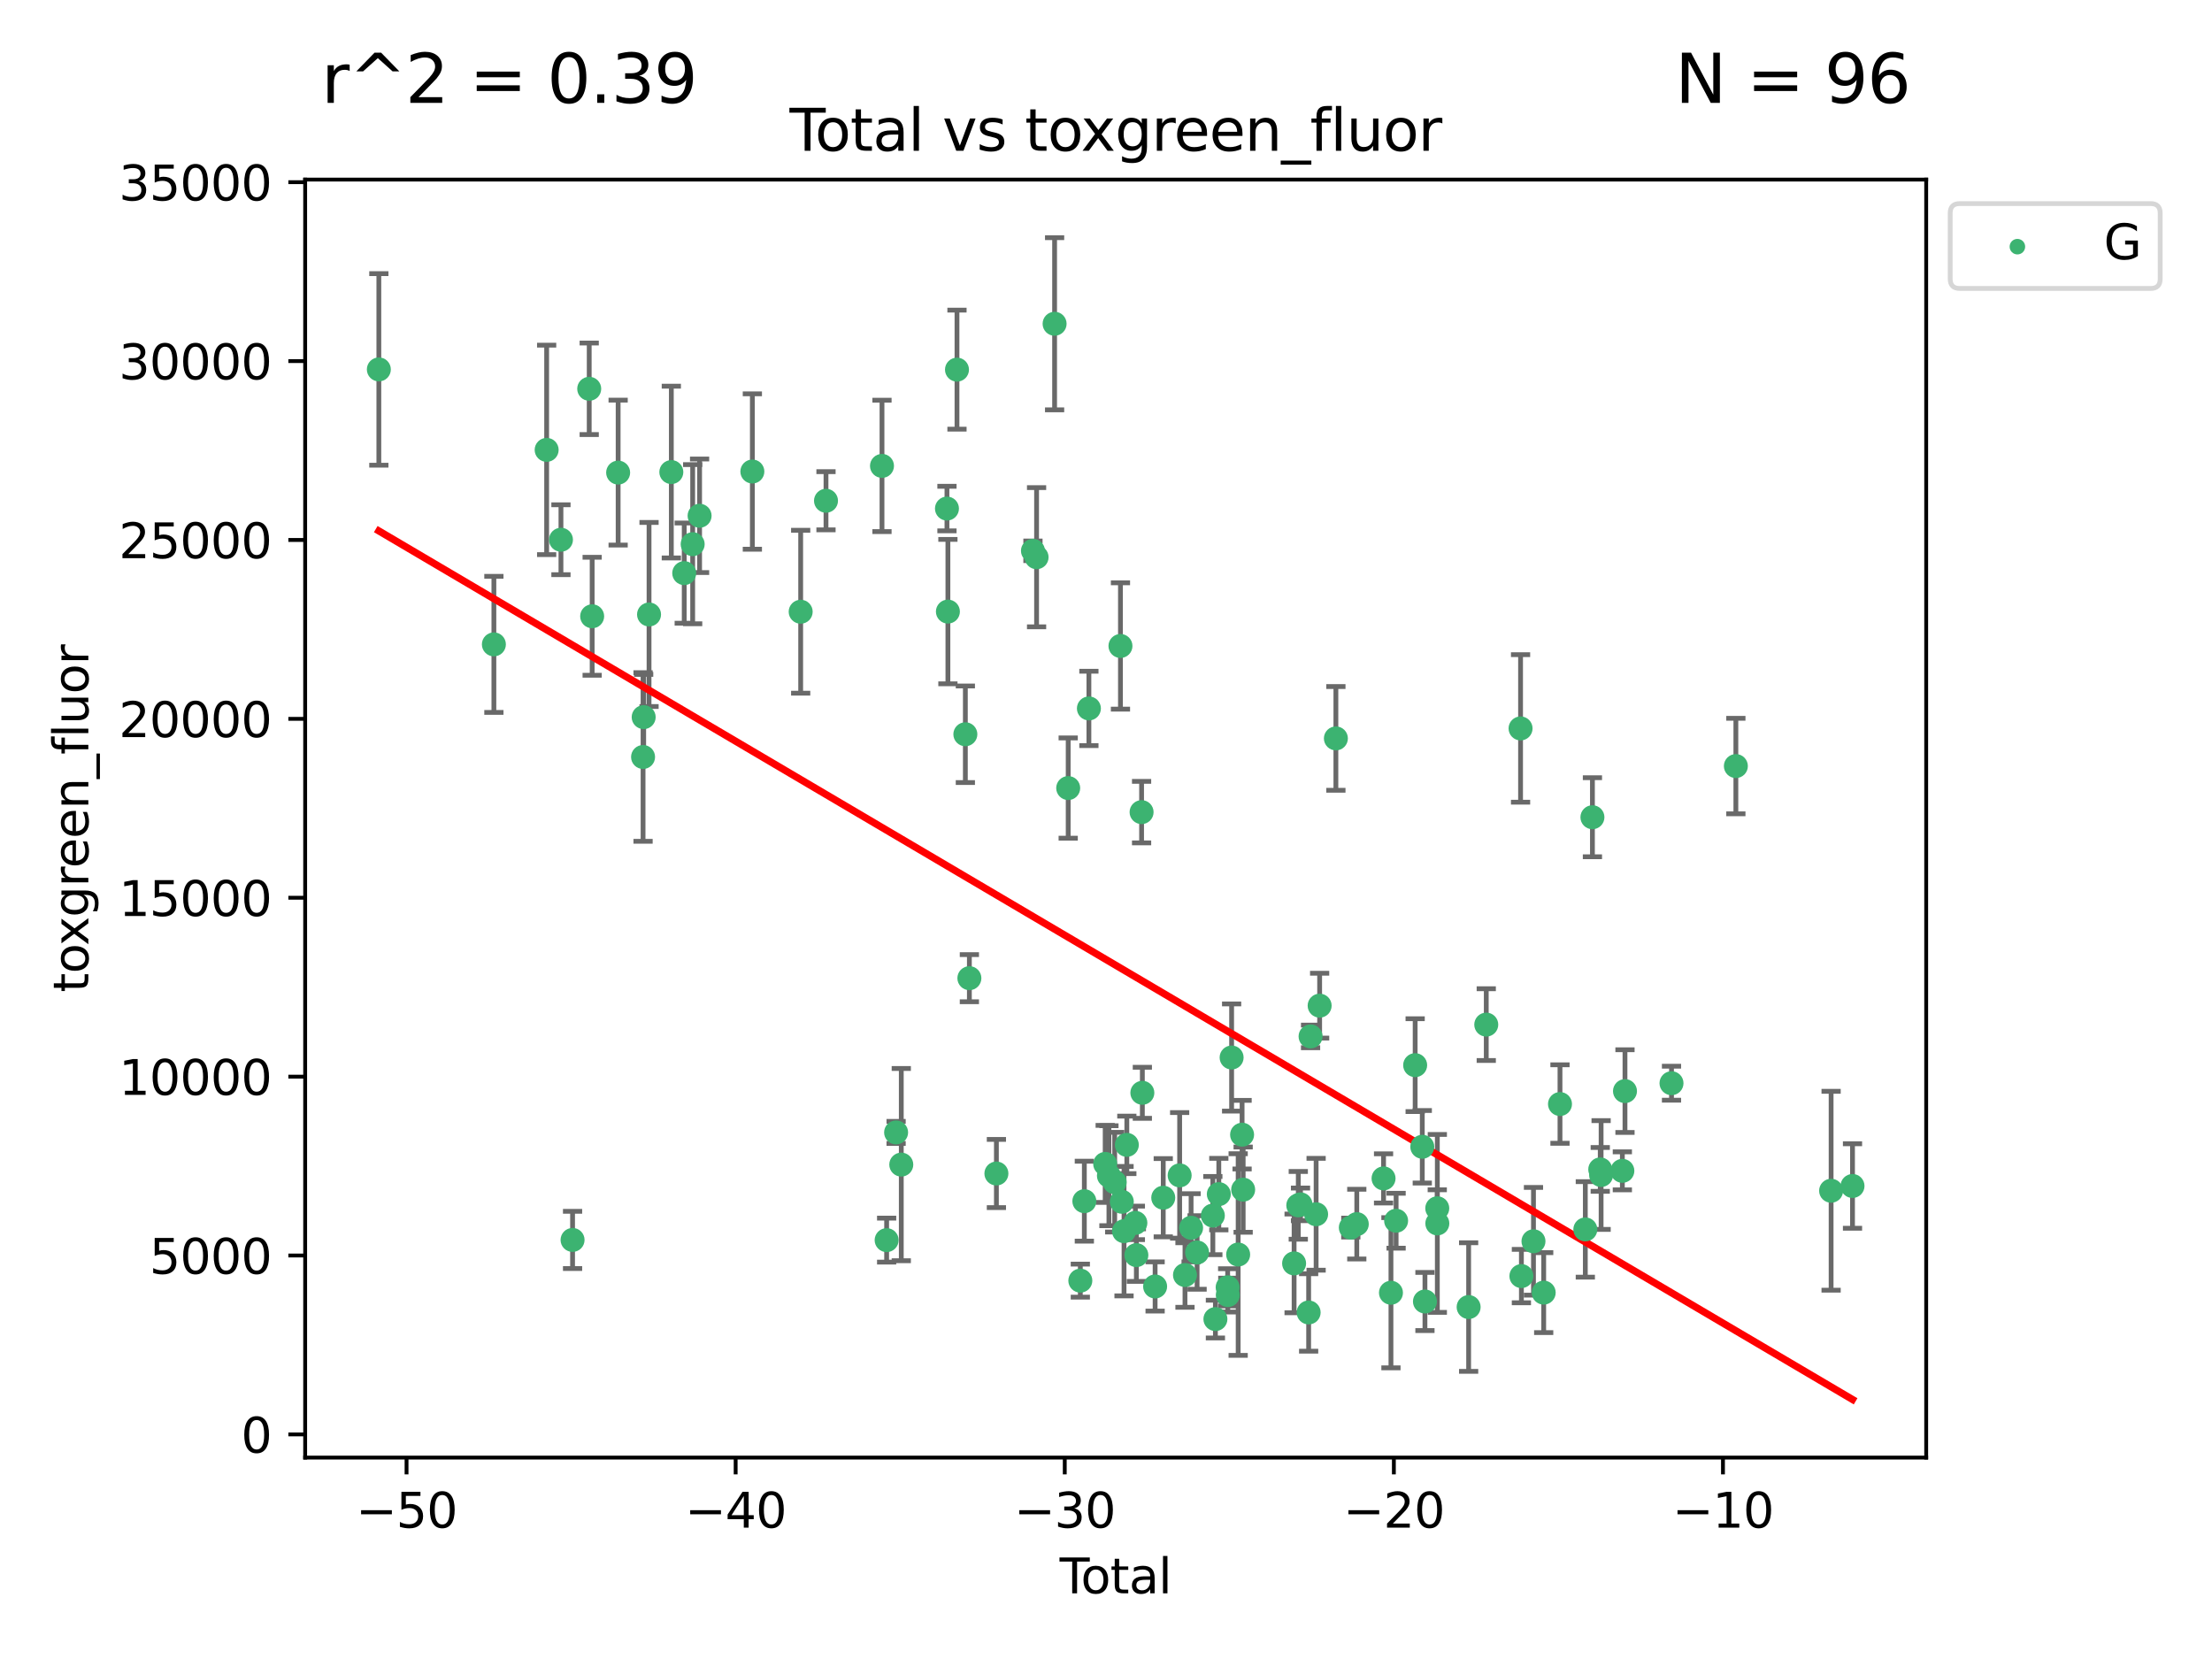 <?xml version="1.0" encoding="utf-8" standalone="no"?>
<!DOCTYPE svg PUBLIC "-//W3C//DTD SVG 1.1//EN"
  "http://www.w3.org/Graphics/SVG/1.1/DTD/svg11.dtd">
<svg xmlns:xlink="http://www.w3.org/1999/xlink" width="460.8pt" height="345.6pt" viewBox="0 0 460.8 345.6" xmlns="http://www.w3.org/2000/svg" version="1.1">
 <defs>
  <style type="text/css">*{stroke-linejoin: round; stroke-linecap: butt}</style>
 </defs>
 <g id="figure_1">
  <g id="patch_1">
   <path d="M 0 345.6 
L 460.8 345.6 
L 460.8 0 
L 0 0 
z
" style="fill: #ffffff"/>
  </g>
  <g id="axes_1">
   <g id="patch_2">
    <path d="M 63.571 303.64 
L 401.26 303.64 
L 401.26 37.411 
L 63.571 37.411 
z
" style="fill: #ffffff"/>
   </g>
   <g id="PathCollection_1">
    <defs>
     <path id="m5a2ad002e2" d="M 0 1.118 
C 0.297 1.118 0.581 1 0.791 0.791 
C 1 0.581 1.118 0.297 1.118 0 
C 1.118 -0.297 1 -0.581 0.791 -0.791 
C 0.581 -1 0.297 -1.118 0 -1.118 
C -0.297 -1.118 -0.581 -1 -0.791 -0.791 
C -1 -0.581 -1.118 -0.297 -1.118 0 
C -1.118 0.297 -1 0.581 -0.791 0.791 
C -0.581 1 -0.297 1.118 0 1.118 
z
" style="stroke: #3cb371"/>
    </defs>
    <g clip-path="url(#p54d05352fe)">
     <use xlink:href="#m5a2ad002e2" x="78.921" y="76.956" style="fill: #3cb371; stroke: #3cb371"/>
     <use xlink:href="#m5a2ad002e2" x="102.885" y="134.235" style="fill: #3cb371; stroke: #3cb371"/>
     <use xlink:href="#m5a2ad002e2" x="113.877" y="93.718" style="fill: #3cb371; stroke: #3cb371"/>
     <use xlink:href="#m5a2ad002e2" x="116.857" y="112.436" style="fill: #3cb371; stroke: #3cb371"/>
     <use xlink:href="#m5a2ad002e2" x="119.276" y="258.3" style="fill: #3cb371; stroke: #3cb371"/>
     <use xlink:href="#m5a2ad002e2" x="122.744" y="80.993" style="fill: #3cb371; stroke: #3cb371"/>
     <use xlink:href="#m5a2ad002e2" x="123.358" y="128.381" style="fill: #3cb371; stroke: #3cb371"/>
     <use xlink:href="#m5a2ad002e2" x="128.77" y="98.45" style="fill: #3cb371; stroke: #3cb371"/>
     <use xlink:href="#m5a2ad002e2" x="133.962" y="157.693" style="fill: #3cb371; stroke: #3cb371"/>
     <use xlink:href="#m5a2ad002e2" x="134.089" y="149.392" style="fill: #3cb371; stroke: #3cb371"/>
     <use xlink:href="#m5a2ad002e2" x="135.207" y="128.007" style="fill: #3cb371; stroke: #3cb371"/>
     <use xlink:href="#m5a2ad002e2" x="139.85" y="98.342" style="fill: #3cb371; stroke: #3cb371"/>
     <use xlink:href="#m5a2ad002e2" x="142.537" y="119.392" style="fill: #3cb371; stroke: #3cb371"/>
     <use xlink:href="#m5a2ad002e2" x="144.296" y="113.363" style="fill: #3cb371; stroke: #3cb371"/>
     <use xlink:href="#m5a2ad002e2" x="145.738" y="107.442" style="fill: #3cb371; stroke: #3cb371"/>
     <use xlink:href="#m5a2ad002e2" x="156.73" y="98.225" style="fill: #3cb371; stroke: #3cb371"/>
     <use xlink:href="#m5a2ad002e2" x="166.795" y="127.436" style="fill: #3cb371; stroke: #3cb371"/>
     <use xlink:href="#m5a2ad002e2" x="172.07" y="104.317" style="fill: #3cb371; stroke: #3cb371"/>
     <use xlink:href="#m5a2ad002e2" x="183.735" y="97.055" style="fill: #3cb371; stroke: #3cb371"/>
     <use xlink:href="#m5a2ad002e2" x="184.703" y="258.342" style="fill: #3cb371; stroke: #3cb371"/>
     <use xlink:href="#m5a2ad002e2" x="186.675" y="235.905" style="fill: #3cb371; stroke: #3cb371"/>
     <use xlink:href="#m5a2ad002e2" x="187.753" y="242.608" style="fill: #3cb371; stroke: #3cb371"/>
     <use xlink:href="#m5a2ad002e2" x="197.268" y="105.944" style="fill: #3cb371; stroke: #3cb371"/>
     <use xlink:href="#m5a2ad002e2" x="197.466" y="127.406" style="fill: #3cb371; stroke: #3cb371"/>
     <use xlink:href="#m5a2ad002e2" x="199.357" y="77.002" style="fill: #3cb371; stroke: #3cb371"/>
     <use xlink:href="#m5a2ad002e2" x="201.101" y="152.96" style="fill: #3cb371; stroke: #3cb371"/>
     <use xlink:href="#m5a2ad002e2" x="201.94" y="203.772" style="fill: #3cb371; stroke: #3cb371"/>
     <use xlink:href="#m5a2ad002e2" x="207.568" y="244.464" style="fill: #3cb371; stroke: #3cb371"/>
     <use xlink:href="#m5a2ad002e2" x="215.183" y="114.74" style="fill: #3cb371; stroke: #3cb371"/>
     <use xlink:href="#m5a2ad002e2" x="215.938" y="116.079" style="fill: #3cb371; stroke: #3cb371"/>
     <use xlink:href="#m5a2ad002e2" x="219.693" y="67.445" style="fill: #3cb371; stroke: #3cb371"/>
     <use xlink:href="#m5a2ad002e2" x="222.525" y="164.168" style="fill: #3cb371; stroke: #3cb371"/>
     <use xlink:href="#m5a2ad002e2" x="225.052" y="266.78" style="fill: #3cb371; stroke: #3cb371"/>
     <use xlink:href="#m5a2ad002e2" x="225.889" y="250.226" style="fill: #3cb371; stroke: #3cb371"/>
     <use xlink:href="#m5a2ad002e2" x="226.838" y="147.579" style="fill: #3cb371; stroke: #3cb371"/>
     <use xlink:href="#m5a2ad002e2" x="230.231" y="242.461" style="fill: #3cb371; stroke: #3cb371"/>
     <use xlink:href="#m5a2ad002e2" x="231.01" y="244.924" style="fill: #3cb371; stroke: #3cb371"/>
     <use xlink:href="#m5a2ad002e2" x="232.208" y="246.269" style="fill: #3cb371; stroke: #3cb371"/>
     <use xlink:href="#m5a2ad002e2" x="233.412" y="134.569" style="fill: #3cb371; stroke: #3cb371"/>
     <use xlink:href="#m5a2ad002e2" x="233.692" y="250.348" style="fill: #3cb371; stroke: #3cb371"/>
     <use xlink:href="#m5a2ad002e2" x="234.156" y="256.475" style="fill: #3cb371; stroke: #3cb371"/>
     <use xlink:href="#m5a2ad002e2" x="234.739" y="238.496" style="fill: #3cb371; stroke: #3cb371"/>
     <use xlink:href="#m5a2ad002e2" x="236.517" y="254.749" style="fill: #3cb371; stroke: #3cb371"/>
     <use xlink:href="#m5a2ad002e2" x="236.725" y="261.465" style="fill: #3cb371; stroke: #3cb371"/>
     <use xlink:href="#m5a2ad002e2" x="237.813" y="169.181" style="fill: #3cb371; stroke: #3cb371"/>
     <use xlink:href="#m5a2ad002e2" x="237.972" y="227.65" style="fill: #3cb371; stroke: #3cb371"/>
     <use xlink:href="#m5a2ad002e2" x="240.631" y="267.994" style="fill: #3cb371; stroke: #3cb371"/>
     <use xlink:href="#m5a2ad002e2" x="242.327" y="249.505" style="fill: #3cb371; stroke: #3cb371"/>
     <use xlink:href="#m5a2ad002e2" x="245.743" y="244.855" style="fill: #3cb371; stroke: #3cb371"/>
     <use xlink:href="#m5a2ad002e2" x="246.854" y="265.61" style="fill: #3cb371; stroke: #3cb371"/>
     <use xlink:href="#m5a2ad002e2" x="248.127" y="255.77" style="fill: #3cb371; stroke: #3cb371"/>
     <use xlink:href="#m5a2ad002e2" x="249.377" y="260.913" style="fill: #3cb371; stroke: #3cb371"/>
     <use xlink:href="#m5a2ad002e2" x="252.658" y="253.226" style="fill: #3cb371; stroke: #3cb371"/>
     <use xlink:href="#m5a2ad002e2" x="253.193" y="274.789" style="fill: #3cb371; stroke: #3cb371"/>
     <use xlink:href="#m5a2ad002e2" x="253.901" y="248.757" style="fill: #3cb371; stroke: #3cb371"/>
     <use xlink:href="#m5a2ad002e2" x="255.744" y="268.17" style="fill: #3cb371; stroke: #3cb371"/>
     <use xlink:href="#m5a2ad002e2" x="255.773" y="269.789" style="fill: #3cb371; stroke: #3cb371"/>
     <use xlink:href="#m5a2ad002e2" x="256.568" y="220.299" style="fill: #3cb371; stroke: #3cb371"/>
     <use xlink:href="#m5a2ad002e2" x="257.932" y="261.342" style="fill: #3cb371; stroke: #3cb371"/>
     <use xlink:href="#m5a2ad002e2" x="258.75" y="236.374" style="fill: #3cb371; stroke: #3cb371"/>
     <use xlink:href="#m5a2ad002e2" x="258.973" y="247.825" style="fill: #3cb371; stroke: #3cb371"/>
     <use xlink:href="#m5a2ad002e2" x="269.585" y="263.187" style="fill: #3cb371; stroke: #3cb371"/>
     <use xlink:href="#m5a2ad002e2" x="270.457" y="251.096" style="fill: #3cb371; stroke: #3cb371"/>
     <use xlink:href="#m5a2ad002e2" x="270.919" y="250.891" style="fill: #3cb371; stroke: #3cb371"/>
     <use xlink:href="#m5a2ad002e2" x="272.614" y="273.408" style="fill: #3cb371; stroke: #3cb371"/>
     <use xlink:href="#m5a2ad002e2" x="273.016" y="215.902" style="fill: #3cb371; stroke: #3cb371"/>
     <use xlink:href="#m5a2ad002e2" x="274.171" y="252.953" style="fill: #3cb371; stroke: #3cb371"/>
     <use xlink:href="#m5a2ad002e2" x="274.905" y="209.497" style="fill: #3cb371; stroke: #3cb371"/>
     <use xlink:href="#m5a2ad002e2" x="278.29" y="153.823" style="fill: #3cb371; stroke: #3cb371"/>
     <use xlink:href="#m5a2ad002e2" x="281.399" y="255.724" style="fill: #3cb371; stroke: #3cb371"/>
     <use xlink:href="#m5a2ad002e2" x="282.643" y="255.004" style="fill: #3cb371; stroke: #3cb371"/>
     <use xlink:href="#m5a2ad002e2" x="288.22" y="245.481" style="fill: #3cb371; stroke: #3cb371"/>
     <use xlink:href="#m5a2ad002e2" x="289.761" y="269.302" style="fill: #3cb371; stroke: #3cb371"/>
     <use xlink:href="#m5a2ad002e2" x="290.835" y="254.301" style="fill: #3cb371; stroke: #3cb371"/>
     <use xlink:href="#m5a2ad002e2" x="294.803" y="221.893" style="fill: #3cb371; stroke: #3cb371"/>
     <use xlink:href="#m5a2ad002e2" x="296.286" y="238.892" style="fill: #3cb371; stroke: #3cb371"/>
     <use xlink:href="#m5a2ad002e2" x="296.843" y="271.124" style="fill: #3cb371; stroke: #3cb371"/>
     <use xlink:href="#m5a2ad002e2" x="299.408" y="251.706" style="fill: #3cb371; stroke: #3cb371"/>
     <use xlink:href="#m5a2ad002e2" x="299.422" y="254.861" style="fill: #3cb371; stroke: #3cb371"/>
     <use xlink:href="#m5a2ad002e2" x="305.943" y="272.283" style="fill: #3cb371; stroke: #3cb371"/>
     <use xlink:href="#m5a2ad002e2" x="309.615" y="213.446" style="fill: #3cb371; stroke: #3cb371"/>
     <use xlink:href="#m5a2ad002e2" x="316.761" y="151.744" style="fill: #3cb371; stroke: #3cb371"/>
     <use xlink:href="#m5a2ad002e2" x="316.935" y="265.831" style="fill: #3cb371; stroke: #3cb371"/>
     <use xlink:href="#m5a2ad002e2" x="319.451" y="258.579" style="fill: #3cb371; stroke: #3cb371"/>
     <use xlink:href="#m5a2ad002e2" x="321.58" y="269.276" style="fill: #3cb371; stroke: #3cb371"/>
     <use xlink:href="#m5a2ad002e2" x="324.974" y="229.991" style="fill: #3cb371; stroke: #3cb371"/>
     <use xlink:href="#m5a2ad002e2" x="330.252" y="256.108" style="fill: #3cb371; stroke: #3cb371"/>
     <use xlink:href="#m5a2ad002e2" x="331.732" y="170.244" style="fill: #3cb371; stroke: #3cb371"/>
     <use xlink:href="#m5a2ad002e2" x="333.361" y="243.609" style="fill: #3cb371; stroke: #3cb371"/>
     <use xlink:href="#m5a2ad002e2" x="333.54" y="244.778" style="fill: #3cb371; stroke: #3cb371"/>
     <use xlink:href="#m5a2ad002e2" x="337.966" y="243.907" style="fill: #3cb371; stroke: #3cb371"/>
     <use xlink:href="#m5a2ad002e2" x="338.514" y="227.297" style="fill: #3cb371; stroke: #3cb371"/>
     <use xlink:href="#m5a2ad002e2" x="348.204" y="225.652" style="fill: #3cb371; stroke: #3cb371"/>
     <use xlink:href="#m5a2ad002e2" x="361.613" y="159.586" style="fill: #3cb371; stroke: #3cb371"/>
     <use xlink:href="#m5a2ad002e2" x="381.453" y="248.056" style="fill: #3cb371; stroke: #3cb371"/>
     <use xlink:href="#m5a2ad002e2" x="385.911" y="247.063" style="fill: #3cb371; stroke: #3cb371"/>
    </g>
   </g>
   <g id="matplotlib.axis_1">
    <g id="xtick_1">
     <g id="line2d_1">
      <defs>
       <path id="m9f82a81681" d="M 0 0 
L 0 3.5 
" style="stroke: #000000; stroke-width: 0.8"/>
      </defs>
      <g>
       <use xlink:href="#m9f82a81681" x="84.691" y="303.64" style="stroke: #000000; stroke-width: 0.8"/>
      </g>
     </g>
     <g id="text_1">
      <!-- −50 -->
      <g transform="translate(74.138 318.238)scale(0.1 -0.1)">
       <defs>
        <path id="DejaVuSans-2212" d="M 678 2272 
L 4684 2272 
L 4684 1741 
L 678 1741 
L 678 2272 
z
" transform="scale(0.016)"/>
        <path id="DejaVuSans-35" d="M 691 4666 
L 3169 4666 
L 3169 4134 
L 1269 4134 
L 1269 2991 
Q 1406 3038 1543 3061 
Q 1681 3084 1819 3084 
Q 2600 3084 3056 2656 
Q 3513 2228 3513 1497 
Q 3513 744 3044 326 
Q 2575 -91 1722 -91 
Q 1428 -91 1123 -41 
Q 819 9 494 109 
L 494 744 
Q 775 591 1075 516 
Q 1375 441 1709 441 
Q 2250 441 2565 725 
Q 2881 1009 2881 1497 
Q 2881 1984 2565 2268 
Q 2250 2553 1709 2553 
Q 1456 2553 1204 2497 
Q 953 2441 691 2322 
L 691 4666 
z
" transform="scale(0.016)"/>
        <path id="DejaVuSans-30" d="M 2034 4250 
Q 1547 4250 1301 3770 
Q 1056 3291 1056 2328 
Q 1056 1369 1301 889 
Q 1547 409 2034 409 
Q 2525 409 2770 889 
Q 3016 1369 3016 2328 
Q 3016 3291 2770 3770 
Q 2525 4250 2034 4250 
z
M 2034 4750 
Q 2819 4750 3233 4129 
Q 3647 3509 3647 2328 
Q 3647 1150 3233 529 
Q 2819 -91 2034 -91 
Q 1250 -91 836 529 
Q 422 1150 422 2328 
Q 422 3509 836 4129 
Q 1250 4750 2034 4750 
z
" transform="scale(0.016)"/>
       </defs>
       <use xlink:href="#DejaVuSans-2212"/>
       <use xlink:href="#DejaVuSans-35" x="83.789"/>
       <use xlink:href="#DejaVuSans-30" x="147.412"/>
      </g>
     </g>
    </g>
    <g id="xtick_2">
     <g id="line2d_2">
      <g>
       <use xlink:href="#m9f82a81681" x="153.249" y="303.64" style="stroke: #000000; stroke-width: 0.8"/>
      </g>
     </g>
     <g id="text_2">
      <!-- −40 -->
      <g transform="translate(142.697 318.238)scale(0.1 -0.1)">
       <defs>
        <path id="DejaVuSans-34" d="M 2419 4116 
L 825 1625 
L 2419 1625 
L 2419 4116 
z
M 2253 4666 
L 3047 4666 
L 3047 1625 
L 3713 1625 
L 3713 1100 
L 3047 1100 
L 3047 0 
L 2419 0 
L 2419 1100 
L 313 1100 
L 313 1709 
L 2253 4666 
z
" transform="scale(0.016)"/>
       </defs>
       <use xlink:href="#DejaVuSans-2212"/>
       <use xlink:href="#DejaVuSans-34" x="83.789"/>
       <use xlink:href="#DejaVuSans-30" x="147.412"/>
      </g>
     </g>
    </g>
    <g id="xtick_3">
     <g id="line2d_3">
      <g>
       <use xlink:href="#m9f82a81681" x="221.808" y="303.64" style="stroke: #000000; stroke-width: 0.8"/>
      </g>
     </g>
     <g id="text_3">
      <!-- −30 -->
      <g transform="translate(211.256 318.238)scale(0.1 -0.1)">
       <defs>
        <path id="DejaVuSans-33" d="M 2597 2516 
Q 3050 2419 3304 2112 
Q 3559 1806 3559 1356 
Q 3559 666 3084 287 
Q 2609 -91 1734 -91 
Q 1441 -91 1130 -33 
Q 819 25 488 141 
L 488 750 
Q 750 597 1062 519 
Q 1375 441 1716 441 
Q 2309 441 2620 675 
Q 2931 909 2931 1356 
Q 2931 1769 2642 2001 
Q 2353 2234 1838 2234 
L 1294 2234 
L 1294 2753 
L 1863 2753 
Q 2328 2753 2575 2939 
Q 2822 3125 2822 3475 
Q 2822 3834 2567 4026 
Q 2313 4219 1838 4219 
Q 1578 4219 1281 4162 
Q 984 4106 628 3988 
L 628 4550 
Q 988 4650 1302 4700 
Q 1616 4750 1894 4750 
Q 2613 4750 3031 4423 
Q 3450 4097 3450 3541 
Q 3450 3153 3228 2886 
Q 3006 2619 2597 2516 
z
" transform="scale(0.016)"/>
       </defs>
       <use xlink:href="#DejaVuSans-2212"/>
       <use xlink:href="#DejaVuSans-33" x="83.789"/>
       <use xlink:href="#DejaVuSans-30" x="147.412"/>
      </g>
     </g>
    </g>
    <g id="xtick_4">
     <g id="line2d_4">
      <g>
       <use xlink:href="#m9f82a81681" x="290.367" y="303.64" style="stroke: #000000; stroke-width: 0.8"/>
      </g>
     </g>
     <g id="text_4">
      <!-- −20 -->
      <g transform="translate(279.815 318.238)scale(0.1 -0.1)">
       <defs>
        <path id="DejaVuSans-32" d="M 1228 531 
L 3431 531 
L 3431 0 
L 469 0 
L 469 531 
Q 828 903 1448 1529 
Q 2069 2156 2228 2338 
Q 2531 2678 2651 2914 
Q 2772 3150 2772 3378 
Q 2772 3750 2511 3984 
Q 2250 4219 1831 4219 
Q 1534 4219 1204 4116 
Q 875 4013 500 3803 
L 500 4441 
Q 881 4594 1212 4672 
Q 1544 4750 1819 4750 
Q 2544 4750 2975 4387 
Q 3406 4025 3406 3419 
Q 3406 3131 3298 2873 
Q 3191 2616 2906 2266 
Q 2828 2175 2409 1742 
Q 1991 1309 1228 531 
z
" transform="scale(0.016)"/>
       </defs>
       <use xlink:href="#DejaVuSans-2212"/>
       <use xlink:href="#DejaVuSans-32" x="83.789"/>
       <use xlink:href="#DejaVuSans-30" x="147.412"/>
      </g>
     </g>
    </g>
    <g id="xtick_5">
     <g id="line2d_5">
      <g>
       <use xlink:href="#m9f82a81681" x="358.926" y="303.64" style="stroke: #000000; stroke-width: 0.8"/>
      </g>
     </g>
     <g id="text_5">
      <!-- −10 -->
      <g transform="translate(348.373 318.238)scale(0.1 -0.1)">
       <defs>
        <path id="DejaVuSans-31" d="M 794 531 
L 1825 531 
L 1825 4091 
L 703 3866 
L 703 4441 
L 1819 4666 
L 2450 4666 
L 2450 531 
L 3481 531 
L 3481 0 
L 794 0 
L 794 531 
z
" transform="scale(0.016)"/>
       </defs>
       <use xlink:href="#DejaVuSans-2212"/>
       <use xlink:href="#DejaVuSans-31" x="83.789"/>
       <use xlink:href="#DejaVuSans-30" x="147.412"/>
      </g>
     </g>
    </g>
    <g id="text_6">
     <!-- Total -->
     <g transform="translate(220.739 331.917)scale(0.1 -0.1)">
      <defs>
       <path id="DejaVuSans-54" d="M -19 4666 
L 3928 4666 
L 3928 4134 
L 2272 4134 
L 2272 0 
L 1638 0 
L 1638 4134 
L -19 4134 
L -19 4666 
z
" transform="scale(0.016)"/>
       <path id="DejaVuSans-6f" d="M 1959 3097 
Q 1497 3097 1228 2736 
Q 959 2375 959 1747 
Q 959 1119 1226 758 
Q 1494 397 1959 397 
Q 2419 397 2687 759 
Q 2956 1122 2956 1747 
Q 2956 2369 2687 2733 
Q 2419 3097 1959 3097 
z
M 1959 3584 
Q 2709 3584 3137 3096 
Q 3566 2609 3566 1747 
Q 3566 888 3137 398 
Q 2709 -91 1959 -91 
Q 1206 -91 779 398 
Q 353 888 353 1747 
Q 353 2609 779 3096 
Q 1206 3584 1959 3584 
z
" transform="scale(0.016)"/>
       <path id="DejaVuSans-74" d="M 1172 4494 
L 1172 3500 
L 2356 3500 
L 2356 3053 
L 1172 3053 
L 1172 1153 
Q 1172 725 1289 603 
Q 1406 481 1766 481 
L 2356 481 
L 2356 0 
L 1766 0 
Q 1100 0 847 248 
Q 594 497 594 1153 
L 594 3053 
L 172 3053 
L 172 3500 
L 594 3500 
L 594 4494 
L 1172 4494 
z
" transform="scale(0.016)"/>
       <path id="DejaVuSans-61" d="M 2194 1759 
Q 1497 1759 1228 1600 
Q 959 1441 959 1056 
Q 959 750 1161 570 
Q 1363 391 1709 391 
Q 2188 391 2477 730 
Q 2766 1069 2766 1631 
L 2766 1759 
L 2194 1759 
z
M 3341 1997 
L 3341 0 
L 2766 0 
L 2766 531 
Q 2569 213 2275 61 
Q 1981 -91 1556 -91 
Q 1019 -91 701 211 
Q 384 513 384 1019 
Q 384 1609 779 1909 
Q 1175 2209 1959 2209 
L 2766 2209 
L 2766 2266 
Q 2766 2663 2505 2880 
Q 2244 3097 1772 3097 
Q 1472 3097 1187 3025 
Q 903 2953 641 2809 
L 641 3341 
Q 956 3463 1253 3523 
Q 1550 3584 1831 3584 
Q 2591 3584 2966 3190 
Q 3341 2797 3341 1997 
z
" transform="scale(0.016)"/>
       <path id="DejaVuSans-6c" d="M 603 4863 
L 1178 4863 
L 1178 0 
L 603 0 
L 603 4863 
z
" transform="scale(0.016)"/>
      </defs>
      <use xlink:href="#DejaVuSans-54"/>
      <use xlink:href="#DejaVuSans-6f" x="44.084"/>
      <use xlink:href="#DejaVuSans-74" x="105.266"/>
      <use xlink:href="#DejaVuSans-61" x="144.475"/>
      <use xlink:href="#DejaVuSans-6c" x="205.754"/>
     </g>
    </g>
   </g>
   <g id="matplotlib.axis_2">
    <g id="ytick_1">
     <g id="line2d_6">
      <defs>
       <path id="mf2ca09c46c" d="M 0 0 
L -3.5 0 
" style="stroke: #000000; stroke-width: 0.8"/>
      </defs>
      <g>
       <use xlink:href="#mf2ca09c46c" x="63.571" y="298.815" style="stroke: #000000; stroke-width: 0.8"/>
      </g>
     </g>
     <g id="text_7">
      <!-- 0 -->
      <g transform="translate(50.209 302.614)scale(0.1 -0.1)">
       <use xlink:href="#DejaVuSans-30"/>
      </g>
     </g>
    </g>
    <g id="ytick_2">
     <g id="line2d_7">
      <g>
       <use xlink:href="#mf2ca09c46c" x="63.571" y="261.549" style="stroke: #000000; stroke-width: 0.8"/>
      </g>
     </g>
     <g id="text_8">
      <!-- 5000 -->
      <g transform="translate(31.121 265.348)scale(0.1 -0.1)">
       <use xlink:href="#DejaVuSans-35"/>
       <use xlink:href="#DejaVuSans-30" x="63.623"/>
       <use xlink:href="#DejaVuSans-30" x="127.246"/>
       <use xlink:href="#DejaVuSans-30" x="190.869"/>
      </g>
     </g>
    </g>
    <g id="ytick_3">
     <g id="line2d_8">
      <g>
       <use xlink:href="#mf2ca09c46c" x="63.571" y="224.283" style="stroke: #000000; stroke-width: 0.8"/>
      </g>
     </g>
     <g id="text_9">
      <!-- 10000 -->
      <g transform="translate(24.759 228.082)scale(0.1 -0.1)">
       <use xlink:href="#DejaVuSans-31"/>
       <use xlink:href="#DejaVuSans-30" x="63.623"/>
       <use xlink:href="#DejaVuSans-30" x="127.246"/>
       <use xlink:href="#DejaVuSans-30" x="190.869"/>
       <use xlink:href="#DejaVuSans-30" x="254.492"/>
      </g>
     </g>
    </g>
    <g id="ytick_4">
     <g id="line2d_9">
      <g>
       <use xlink:href="#mf2ca09c46c" x="63.571" y="187.017" style="stroke: #000000; stroke-width: 0.8"/>
      </g>
     </g>
     <g id="text_10">
      <!-- 15000 -->
      <g transform="translate(24.759 190.816)scale(0.1 -0.1)">
       <use xlink:href="#DejaVuSans-31"/>
       <use xlink:href="#DejaVuSans-35" x="63.623"/>
       <use xlink:href="#DejaVuSans-30" x="127.246"/>
       <use xlink:href="#DejaVuSans-30" x="190.869"/>
       <use xlink:href="#DejaVuSans-30" x="254.492"/>
      </g>
     </g>
    </g>
    <g id="ytick_5">
     <g id="line2d_10">
      <g>
       <use xlink:href="#mf2ca09c46c" x="63.571" y="149.75" style="stroke: #000000; stroke-width: 0.8"/>
      </g>
     </g>
     <g id="text_11">
      <!-- 20000 -->
      <g transform="translate(24.759 153.55)scale(0.1 -0.1)">
       <use xlink:href="#DejaVuSans-32"/>
       <use xlink:href="#DejaVuSans-30" x="63.623"/>
       <use xlink:href="#DejaVuSans-30" x="127.246"/>
       <use xlink:href="#DejaVuSans-30" x="190.869"/>
       <use xlink:href="#DejaVuSans-30" x="254.492"/>
      </g>
     </g>
    </g>
    <g id="ytick_6">
     <g id="line2d_11">
      <g>
       <use xlink:href="#mf2ca09c46c" x="63.571" y="112.484" style="stroke: #000000; stroke-width: 0.8"/>
      </g>
     </g>
     <g id="text_12">
      <!-- 25000 -->
      <g transform="translate(24.759 116.284)scale(0.1 -0.1)">
       <use xlink:href="#DejaVuSans-32"/>
       <use xlink:href="#DejaVuSans-35" x="63.623"/>
       <use xlink:href="#DejaVuSans-30" x="127.246"/>
       <use xlink:href="#DejaVuSans-30" x="190.869"/>
       <use xlink:href="#DejaVuSans-30" x="254.492"/>
      </g>
     </g>
    </g>
    <g id="ytick_7">
     <g id="line2d_12">
      <g>
       <use xlink:href="#mf2ca09c46c" x="63.571" y="75.218" style="stroke: #000000; stroke-width: 0.8"/>
      </g>
     </g>
     <g id="text_13">
      <!-- 30000 -->
      <g transform="translate(24.759 79.018)scale(0.1 -0.1)">
       <use xlink:href="#DejaVuSans-33"/>
       <use xlink:href="#DejaVuSans-30" x="63.623"/>
       <use xlink:href="#DejaVuSans-30" x="127.246"/>
       <use xlink:href="#DejaVuSans-30" x="190.869"/>
       <use xlink:href="#DejaVuSans-30" x="254.492"/>
      </g>
     </g>
    </g>
    <g id="ytick_8">
     <g id="line2d_13">
      <g>
       <use xlink:href="#mf2ca09c46c" x="63.571" y="37.952" style="stroke: #000000; stroke-width: 0.8"/>
      </g>
     </g>
     <g id="text_14">
      <!-- 35000 -->
      <g transform="translate(24.759 41.752)scale(0.1 -0.1)">
       <use xlink:href="#DejaVuSans-33"/>
       <use xlink:href="#DejaVuSans-35" x="63.623"/>
       <use xlink:href="#DejaVuSans-30" x="127.246"/>
       <use xlink:href="#DejaVuSans-30" x="190.869"/>
       <use xlink:href="#DejaVuSans-30" x="254.492"/>
      </g>
     </g>
    </g>
    <g id="text_15">
     <!-- toxgreen_fluor -->
     <g transform="translate(18.401 206.72)rotate(-90)scale(0.1 -0.1)">
      <defs>
       <path id="DejaVuSans-78" d="M 3513 3500 
L 2247 1797 
L 3578 0 
L 2900 0 
L 1881 1375 
L 863 0 
L 184 0 
L 1544 1831 
L 300 3500 
L 978 3500 
L 1906 2253 
L 2834 3500 
L 3513 3500 
z
" transform="scale(0.016)"/>
       <path id="DejaVuSans-67" d="M 2906 1791 
Q 2906 2416 2648 2759 
Q 2391 3103 1925 3103 
Q 1463 3103 1205 2759 
Q 947 2416 947 1791 
Q 947 1169 1205 825 
Q 1463 481 1925 481 
Q 2391 481 2648 825 
Q 2906 1169 2906 1791 
z
M 3481 434 
Q 3481 -459 3084 -895 
Q 2688 -1331 1869 -1331 
Q 1566 -1331 1297 -1286 
Q 1028 -1241 775 -1147 
L 775 -588 
Q 1028 -725 1275 -790 
Q 1522 -856 1778 -856 
Q 2344 -856 2625 -561 
Q 2906 -266 2906 331 
L 2906 616 
Q 2728 306 2450 153 
Q 2172 0 1784 0 
Q 1141 0 747 490 
Q 353 981 353 1791 
Q 353 2603 747 3093 
Q 1141 3584 1784 3584 
Q 2172 3584 2450 3431 
Q 2728 3278 2906 2969 
L 2906 3500 
L 3481 3500 
L 3481 434 
z
" transform="scale(0.016)"/>
       <path id="DejaVuSans-72" d="M 2631 2963 
Q 2534 3019 2420 3045 
Q 2306 3072 2169 3072 
Q 1681 3072 1420 2755 
Q 1159 2438 1159 1844 
L 1159 0 
L 581 0 
L 581 3500 
L 1159 3500 
L 1159 2956 
Q 1341 3275 1631 3429 
Q 1922 3584 2338 3584 
Q 2397 3584 2469 3576 
Q 2541 3569 2628 3553 
L 2631 2963 
z
" transform="scale(0.016)"/>
       <path id="DejaVuSans-65" d="M 3597 1894 
L 3597 1613 
L 953 1613 
Q 991 1019 1311 708 
Q 1631 397 2203 397 
Q 2534 397 2845 478 
Q 3156 559 3463 722 
L 3463 178 
Q 3153 47 2828 -22 
Q 2503 -91 2169 -91 
Q 1331 -91 842 396 
Q 353 884 353 1716 
Q 353 2575 817 3079 
Q 1281 3584 2069 3584 
Q 2775 3584 3186 3129 
Q 3597 2675 3597 1894 
z
M 3022 2063 
Q 3016 2534 2758 2815 
Q 2500 3097 2075 3097 
Q 1594 3097 1305 2825 
Q 1016 2553 972 2059 
L 3022 2063 
z
" transform="scale(0.016)"/>
       <path id="DejaVuSans-6e" d="M 3513 2113 
L 3513 0 
L 2938 0 
L 2938 2094 
Q 2938 2591 2744 2837 
Q 2550 3084 2163 3084 
Q 1697 3084 1428 2787 
Q 1159 2491 1159 1978 
L 1159 0 
L 581 0 
L 581 3500 
L 1159 3500 
L 1159 2956 
Q 1366 3272 1645 3428 
Q 1925 3584 2291 3584 
Q 2894 3584 3203 3211 
Q 3513 2838 3513 2113 
z
" transform="scale(0.016)"/>
       <path id="DejaVuSans-5f" d="M 3263 -1063 
L 3263 -1509 
L -63 -1509 
L -63 -1063 
L 3263 -1063 
z
" transform="scale(0.016)"/>
       <path id="DejaVuSans-66" d="M 2375 4863 
L 2375 4384 
L 1825 4384 
Q 1516 4384 1395 4259 
Q 1275 4134 1275 3809 
L 1275 3500 
L 2222 3500 
L 2222 3053 
L 1275 3053 
L 1275 0 
L 697 0 
L 697 3053 
L 147 3053 
L 147 3500 
L 697 3500 
L 697 3744 
Q 697 4328 969 4595 
Q 1241 4863 1831 4863 
L 2375 4863 
z
" transform="scale(0.016)"/>
       <path id="DejaVuSans-75" d="M 544 1381 
L 544 3500 
L 1119 3500 
L 1119 1403 
Q 1119 906 1312 657 
Q 1506 409 1894 409 
Q 2359 409 2629 706 
Q 2900 1003 2900 1516 
L 2900 3500 
L 3475 3500 
L 3475 0 
L 2900 0 
L 2900 538 
Q 2691 219 2414 64 
Q 2138 -91 1772 -91 
Q 1169 -91 856 284 
Q 544 659 544 1381 
z
M 1991 3584 
L 1991 3584 
z
" transform="scale(0.016)"/>
      </defs>
      <use xlink:href="#DejaVuSans-74"/>
      <use xlink:href="#DejaVuSans-6f" x="39.209"/>
      <use xlink:href="#DejaVuSans-78" x="97.266"/>
      <use xlink:href="#DejaVuSans-67" x="156.445"/>
      <use xlink:href="#DejaVuSans-72" x="219.922"/>
      <use xlink:href="#DejaVuSans-65" x="258.785"/>
      <use xlink:href="#DejaVuSans-65" x="320.309"/>
      <use xlink:href="#DejaVuSans-6e" x="381.832"/>
      <use xlink:href="#DejaVuSans-5f" x="445.211"/>
      <use xlink:href="#DejaVuSans-66" x="495.211"/>
      <use xlink:href="#DejaVuSans-6c" x="530.416"/>
      <use xlink:href="#DejaVuSans-75" x="558.199"/>
      <use xlink:href="#DejaVuSans-6f" x="621.578"/>
      <use xlink:href="#DejaVuSans-72" x="682.76"/>
     </g>
    </g>
   </g>
   <g id="LineCollection_1">
    <path d="M 78.921 96.908 
L 78.921 57.003 
" clip-path="url(#p54d05352fe)" style="fill: none; stroke: #696969"/>
    <path d="M 102.885 148.409 
L 102.885 120.062 
" clip-path="url(#p54d05352fe)" style="fill: none; stroke: #696969"/>
    <path d="M 113.877 115.534 
L 113.877 71.903 
" clip-path="url(#p54d05352fe)" style="fill: none; stroke: #696969"/>
    <path d="M 116.857 119.719 
L 116.857 105.152 
" clip-path="url(#p54d05352fe)" style="fill: none; stroke: #696969"/>
    <path d="M 119.276 264.257 
L 119.276 252.343 
" clip-path="url(#p54d05352fe)" style="fill: none; stroke: #696969"/>
    <path d="M 122.744 90.524 
L 122.744 71.462 
" clip-path="url(#p54d05352fe)" style="fill: none; stroke: #696969"/>
    <path d="M 123.358 140.67 
L 123.358 116.092 
" clip-path="url(#p54d05352fe)" style="fill: none; stroke: #696969"/>
    <path d="M 128.77 113.544 
L 128.77 83.355 
" clip-path="url(#p54d05352fe)" style="fill: none; stroke: #696969"/>
    <path d="M 133.962 175.256 
L 133.962 140.131 
" clip-path="url(#p54d05352fe)" style="fill: none; stroke: #696969"/>
    <path d="M 134.089 158.297 
L 134.089 140.487 
" clip-path="url(#p54d05352fe)" style="fill: none; stroke: #696969"/>
    <path d="M 135.207 147.177 
L 135.207 108.837 
" clip-path="url(#p54d05352fe)" style="fill: none; stroke: #696969"/>
    <path d="M 139.85 116.233 
L 139.85 80.45 
" clip-path="url(#p54d05352fe)" style="fill: none; stroke: #696969"/>
    <path d="M 142.537 129.83 
L 142.537 108.954 
" clip-path="url(#p54d05352fe)" style="fill: none; stroke: #696969"/>
    <path d="M 144.296 129.941 
L 144.296 96.785 
" clip-path="url(#p54d05352fe)" style="fill: none; stroke: #696969"/>
    <path d="M 145.738 119.27 
L 145.738 95.615 
" clip-path="url(#p54d05352fe)" style="fill: none; stroke: #696969"/>
    <path d="M 156.73 114.414 
L 156.73 82.037 
" clip-path="url(#p54d05352fe)" style="fill: none; stroke: #696969"/>
    <path d="M 166.795 144.401 
L 166.795 110.47 
" clip-path="url(#p54d05352fe)" style="fill: none; stroke: #696969"/>
    <path d="M 172.07 110.379 
L 172.07 98.256 
" clip-path="url(#p54d05352fe)" style="fill: none; stroke: #696969"/>
    <path d="M 183.735 110.739 
L 183.735 83.372 
" clip-path="url(#p54d05352fe)" style="fill: none; stroke: #696969"/>
    <path d="M 184.703 262.924 
L 184.703 253.759 
" clip-path="url(#p54d05352fe)" style="fill: none; stroke: #696969"/>
    <path d="M 186.675 238.201 
L 186.675 233.609 
" clip-path="url(#p54d05352fe)" style="fill: none; stroke: #696969"/>
    <path d="M 187.753 262.63 
L 187.753 222.585 
" clip-path="url(#p54d05352fe)" style="fill: none; stroke: #696969"/>
    <path d="M 197.268 110.585 
L 197.268 101.304 
" clip-path="url(#p54d05352fe)" style="fill: none; stroke: #696969"/>
    <path d="M 197.466 142.447 
L 197.466 112.366 
" clip-path="url(#p54d05352fe)" style="fill: none; stroke: #696969"/>
    <path d="M 199.357 89.397 
L 199.357 64.607 
" clip-path="url(#p54d05352fe)" style="fill: none; stroke: #696969"/>
    <path d="M 201.101 163.017 
L 201.101 142.903 
" clip-path="url(#p54d05352fe)" style="fill: none; stroke: #696969"/>
    <path d="M 201.94 208.679 
L 201.94 198.865 
" clip-path="url(#p54d05352fe)" style="fill: none; stroke: #696969"/>
    <path d="M 207.568 251.566 
L 207.568 237.363 
" clip-path="url(#p54d05352fe)" style="fill: none; stroke: #696969"/>
    <path d="M 215.183 116.785 
L 215.183 112.696 
" clip-path="url(#p54d05352fe)" style="fill: none; stroke: #696969"/>
    <path d="M 215.938 130.579 
L 215.938 101.579 
" clip-path="url(#p54d05352fe)" style="fill: none; stroke: #696969"/>
    <path d="M 219.693 85.378 
L 219.693 49.513 
" clip-path="url(#p54d05352fe)" style="fill: none; stroke: #696969"/>
    <path d="M 222.525 174.613 
L 222.525 153.723 
" clip-path="url(#p54d05352fe)" style="fill: none; stroke: #696969"/>
    <path d="M 225.052 270.222 
L 225.052 263.339 
" clip-path="url(#p54d05352fe)" style="fill: none; stroke: #696969"/>
    <path d="M 225.889 258.551 
L 225.889 241.901 
" clip-path="url(#p54d05352fe)" style="fill: none; stroke: #696969"/>
    <path d="M 226.838 155.33 
L 226.838 139.828 
" clip-path="url(#p54d05352fe)" style="fill: none; stroke: #696969"/>
    <path d="M 230.231 250.488 
L 230.231 234.434 
" clip-path="url(#p54d05352fe)" style="fill: none; stroke: #696969"/>
    <path d="M 231.01 255.334 
L 231.01 234.514 
" clip-path="url(#p54d05352fe)" style="fill: none; stroke: #696969"/>
    <path d="M 232.208 256.652 
L 232.208 235.886 
" clip-path="url(#p54d05352fe)" style="fill: none; stroke: #696969"/>
    <path d="M 233.412 147.725 
L 233.412 121.413 
" clip-path="url(#p54d05352fe)" style="fill: none; stroke: #696969"/>
    <path d="M 233.692 250.981 
L 233.692 249.715 
" clip-path="url(#p54d05352fe)" style="fill: none; stroke: #696969"/>
    <path d="M 234.156 269.955 
L 234.156 242.995 
" clip-path="url(#p54d05352fe)" style="fill: none; stroke: #696969"/>
    <path d="M 234.739 244.487 
L 234.739 232.504 
" clip-path="url(#p54d05352fe)" style="fill: none; stroke: #696969"/>
    <path d="M 236.517 258.236 
L 236.517 251.263 
" clip-path="url(#p54d05352fe)" style="fill: none; stroke: #696969"/>
    <path d="M 236.725 266.937 
L 236.725 255.994 
" clip-path="url(#p54d05352fe)" style="fill: none; stroke: #696969"/>
    <path d="M 237.813 175.593 
L 237.813 162.77 
" clip-path="url(#p54d05352fe)" style="fill: none; stroke: #696969"/>
    <path d="M 237.972 232.97 
L 237.972 222.33 
" clip-path="url(#p54d05352fe)" style="fill: none; stroke: #696969"/>
    <path d="M 240.631 273.117 
L 240.631 262.871 
" clip-path="url(#p54d05352fe)" style="fill: none; stroke: #696969"/>
    <path d="M 242.327 257.655 
L 242.327 241.355 
" clip-path="url(#p54d05352fe)" style="fill: none; stroke: #696969"/>
    <path d="M 245.743 257.938 
L 245.743 231.772 
" clip-path="url(#p54d05352fe)" style="fill: none; stroke: #696969"/>
    <path d="M 246.854 272.334 
L 246.854 258.885 
" clip-path="url(#p54d05352fe)" style="fill: none; stroke: #696969"/>
    <path d="M 248.127 262.874 
L 248.127 248.667 
" clip-path="url(#p54d05352fe)" style="fill: none; stroke: #696969"/>
    <path d="M 249.377 268.57 
L 249.377 253.255 
" clip-path="url(#p54d05352fe)" style="fill: none; stroke: #696969"/>
    <path d="M 252.658 261.368 
L 252.658 245.085 
" clip-path="url(#p54d05352fe)" style="fill: none; stroke: #696969"/>
    <path d="M 253.193 278.72 
L 253.193 270.859 
" clip-path="url(#p54d05352fe)" style="fill: none; stroke: #696969"/>
    <path d="M 253.901 256.209 
L 253.901 241.305 
" clip-path="url(#p54d05352fe)" style="fill: none; stroke: #696969"/>
    <path d="M 255.744 272.048 
L 255.744 264.293 
" clip-path="url(#p54d05352fe)" style="fill: none; stroke: #696969"/>
    <path d="M 255.773 273.319 
L 255.773 266.259 
" clip-path="url(#p54d05352fe)" style="fill: none; stroke: #696969"/>
    <path d="M 256.568 231.459 
L 256.568 209.138 
" clip-path="url(#p54d05352fe)" style="fill: none; stroke: #696969"/>
    <path d="M 257.932 282.345 
L 257.932 240.34 
" clip-path="url(#p54d05352fe)" style="fill: none; stroke: #696969"/>
    <path d="M 258.75 243.519 
L 258.75 229.229 
" clip-path="url(#p54d05352fe)" style="fill: none; stroke: #696969"/>
    <path d="M 258.973 256.702 
L 258.973 238.948 
" clip-path="url(#p54d05352fe)" style="fill: none; stroke: #696969"/>
    <path d="M 269.585 273.471 
L 269.585 252.902 
" clip-path="url(#p54d05352fe)" style="fill: none; stroke: #696969"/>
    <path d="M 270.457 258.152 
L 270.457 244.04 
" clip-path="url(#p54d05352fe)" style="fill: none; stroke: #696969"/>
    <path d="M 270.919 254.288 
L 270.919 247.494 
" clip-path="url(#p54d05352fe)" style="fill: none; stroke: #696969"/>
    <path d="M 272.614 281.478 
L 272.614 265.338 
" clip-path="url(#p54d05352fe)" style="fill: none; stroke: #696969"/>
    <path d="M 273.016 218.259 
L 273.016 213.544 
" clip-path="url(#p54d05352fe)" style="fill: none; stroke: #696969"/>
    <path d="M 274.171 264.6 
L 274.171 241.307 
" clip-path="url(#p54d05352fe)" style="fill: none; stroke: #696969"/>
    <path d="M 274.905 216.249 
L 274.905 202.744 
" clip-path="url(#p54d05352fe)" style="fill: none; stroke: #696969"/>
    <path d="M 278.29 164.626 
L 278.29 143.019 
" clip-path="url(#p54d05352fe)" style="fill: none; stroke: #696969"/>
    <path d="M 281.399 257.693 
L 281.399 253.755 
" clip-path="url(#p54d05352fe)" style="fill: none; stroke: #696969"/>
    <path d="M 282.643 262.268 
L 282.643 247.741 
" clip-path="url(#p54d05352fe)" style="fill: none; stroke: #696969"/>
    <path d="M 288.22 250.606 
L 288.22 240.357 
" clip-path="url(#p54d05352fe)" style="fill: none; stroke: #696969"/>
    <path d="M 289.761 284.948 
L 289.761 253.656 
" clip-path="url(#p54d05352fe)" style="fill: none; stroke: #696969"/>
    <path d="M 290.835 260.024 
L 290.835 248.578 
" clip-path="url(#p54d05352fe)" style="fill: none; stroke: #696969"/>
    <path d="M 294.803 231.565 
L 294.803 212.222 
" clip-path="url(#p54d05352fe)" style="fill: none; stroke: #696969"/>
    <path d="M 296.286 246.448 
L 296.286 231.336 
" clip-path="url(#p54d05352fe)" style="fill: none; stroke: #696969"/>
    <path d="M 296.843 277.179 
L 296.843 265.07 
" clip-path="url(#p54d05352fe)" style="fill: none; stroke: #696969"/>
    <path d="M 299.408 255.558 
L 299.408 247.855 
" clip-path="url(#p54d05352fe)" style="fill: none; stroke: #696969"/>
    <path d="M 299.422 273.39 
L 299.422 236.331 
" clip-path="url(#p54d05352fe)" style="fill: none; stroke: #696969"/>
    <path d="M 305.943 285.676 
L 305.943 258.891 
" clip-path="url(#p54d05352fe)" style="fill: none; stroke: #696969"/>
    <path d="M 309.615 220.921 
L 309.615 205.971 
" clip-path="url(#p54d05352fe)" style="fill: none; stroke: #696969"/>
    <path d="M 316.761 167.108 
L 316.761 136.379 
" clip-path="url(#p54d05352fe)" style="fill: none; stroke: #696969"/>
    <path d="M 316.935 271.394 
L 316.935 260.268 
" clip-path="url(#p54d05352fe)" style="fill: none; stroke: #696969"/>
    <path d="M 319.451 269.798 
L 319.451 247.36 
" clip-path="url(#p54d05352fe)" style="fill: none; stroke: #696969"/>
    <path d="M 321.58 277.606 
L 321.58 260.946 
" clip-path="url(#p54d05352fe)" style="fill: none; stroke: #696969"/>
    <path d="M 324.974 238.167 
L 324.974 221.814 
" clip-path="url(#p54d05352fe)" style="fill: none; stroke: #696969"/>
    <path d="M 330.252 266.057 
L 330.252 246.159 
" clip-path="url(#p54d05352fe)" style="fill: none; stroke: #696969"/>
    <path d="M 331.732 178.474 
L 331.732 162.014 
" clip-path="url(#p54d05352fe)" style="fill: none; stroke: #696969"/>
    <path d="M 333.361 248.171 
L 333.361 239.047 
" clip-path="url(#p54d05352fe)" style="fill: none; stroke: #696969"/>
    <path d="M 333.54 256.106 
L 333.54 233.449 
" clip-path="url(#p54d05352fe)" style="fill: none; stroke: #696969"/>
    <path d="M 337.966 247.869 
L 337.966 239.946 
" clip-path="url(#p54d05352fe)" style="fill: none; stroke: #696969"/>
    <path d="M 338.514 235.909 
L 338.514 218.685 
" clip-path="url(#p54d05352fe)" style="fill: none; stroke: #696969"/>
    <path d="M 348.204 229.193 
L 348.204 222.111 
" clip-path="url(#p54d05352fe)" style="fill: none; stroke: #696969"/>
    <path d="M 361.613 169.532 
L 361.613 149.64 
" clip-path="url(#p54d05352fe)" style="fill: none; stroke: #696969"/>
    <path d="M 381.453 268.773 
L 381.453 227.339 
" clip-path="url(#p54d05352fe)" style="fill: none; stroke: #696969"/>
    <path d="M 385.911 255.863 
L 385.911 238.263 
" clip-path="url(#p54d05352fe)" style="fill: none; stroke: #696969"/>
   </g>
   <g id="line2d_14">
    <defs>
     <path id="m57e1aac266" d="M 2 0 
L -2 -0 
" style="stroke: #696969"/>
    </defs>
    <g clip-path="url(#p54d05352fe)">
     <use xlink:href="#m57e1aac266" x="78.921" y="96.908" style="fill: #696969; stroke: #696969"/>
     <use xlink:href="#m57e1aac266" x="102.885" y="148.409" style="fill: #696969; stroke: #696969"/>
     <use xlink:href="#m57e1aac266" x="113.877" y="115.534" style="fill: #696969; stroke: #696969"/>
     <use xlink:href="#m57e1aac266" x="116.857" y="119.719" style="fill: #696969; stroke: #696969"/>
     <use xlink:href="#m57e1aac266" x="119.276" y="264.257" style="fill: #696969; stroke: #696969"/>
     <use xlink:href="#m57e1aac266" x="122.744" y="90.524" style="fill: #696969; stroke: #696969"/>
     <use xlink:href="#m57e1aac266" x="123.358" y="140.67" style="fill: #696969; stroke: #696969"/>
     <use xlink:href="#m57e1aac266" x="128.77" y="113.544" style="fill: #696969; stroke: #696969"/>
     <use xlink:href="#m57e1aac266" x="133.962" y="175.256" style="fill: #696969; stroke: #696969"/>
     <use xlink:href="#m57e1aac266" x="134.089" y="158.297" style="fill: #696969; stroke: #696969"/>
     <use xlink:href="#m57e1aac266" x="135.207" y="147.177" style="fill: #696969; stroke: #696969"/>
     <use xlink:href="#m57e1aac266" x="139.85" y="116.233" style="fill: #696969; stroke: #696969"/>
     <use xlink:href="#m57e1aac266" x="142.537" y="129.83" style="fill: #696969; stroke: #696969"/>
     <use xlink:href="#m57e1aac266" x="144.296" y="129.941" style="fill: #696969; stroke: #696969"/>
     <use xlink:href="#m57e1aac266" x="145.738" y="119.27" style="fill: #696969; stroke: #696969"/>
     <use xlink:href="#m57e1aac266" x="156.73" y="114.414" style="fill: #696969; stroke: #696969"/>
     <use xlink:href="#m57e1aac266" x="166.795" y="144.401" style="fill: #696969; stroke: #696969"/>
     <use xlink:href="#m57e1aac266" x="172.07" y="110.379" style="fill: #696969; stroke: #696969"/>
     <use xlink:href="#m57e1aac266" x="183.735" y="110.739" style="fill: #696969; stroke: #696969"/>
     <use xlink:href="#m57e1aac266" x="184.703" y="262.924" style="fill: #696969; stroke: #696969"/>
     <use xlink:href="#m57e1aac266" x="186.675" y="238.201" style="fill: #696969; stroke: #696969"/>
     <use xlink:href="#m57e1aac266" x="187.753" y="262.63" style="fill: #696969; stroke: #696969"/>
     <use xlink:href="#m57e1aac266" x="197.268" y="110.585" style="fill: #696969; stroke: #696969"/>
     <use xlink:href="#m57e1aac266" x="197.466" y="142.447" style="fill: #696969; stroke: #696969"/>
     <use xlink:href="#m57e1aac266" x="199.357" y="89.397" style="fill: #696969; stroke: #696969"/>
     <use xlink:href="#m57e1aac266" x="201.101" y="163.017" style="fill: #696969; stroke: #696969"/>
     <use xlink:href="#m57e1aac266" x="201.94" y="208.679" style="fill: #696969; stroke: #696969"/>
     <use xlink:href="#m57e1aac266" x="207.568" y="251.566" style="fill: #696969; stroke: #696969"/>
     <use xlink:href="#m57e1aac266" x="215.183" y="116.785" style="fill: #696969; stroke: #696969"/>
     <use xlink:href="#m57e1aac266" x="215.938" y="130.579" style="fill: #696969; stroke: #696969"/>
     <use xlink:href="#m57e1aac266" x="219.693" y="85.378" style="fill: #696969; stroke: #696969"/>
     <use xlink:href="#m57e1aac266" x="222.525" y="174.613" style="fill: #696969; stroke: #696969"/>
     <use xlink:href="#m57e1aac266" x="225.052" y="270.222" style="fill: #696969; stroke: #696969"/>
     <use xlink:href="#m57e1aac266" x="225.889" y="258.551" style="fill: #696969; stroke: #696969"/>
     <use xlink:href="#m57e1aac266" x="226.838" y="155.33" style="fill: #696969; stroke: #696969"/>
     <use xlink:href="#m57e1aac266" x="230.231" y="250.488" style="fill: #696969; stroke: #696969"/>
     <use xlink:href="#m57e1aac266" x="231.01" y="255.334" style="fill: #696969; stroke: #696969"/>
     <use xlink:href="#m57e1aac266" x="232.208" y="256.652" style="fill: #696969; stroke: #696969"/>
     <use xlink:href="#m57e1aac266" x="233.412" y="147.725" style="fill: #696969; stroke: #696969"/>
     <use xlink:href="#m57e1aac266" x="233.692" y="250.981" style="fill: #696969; stroke: #696969"/>
     <use xlink:href="#m57e1aac266" x="234.156" y="269.955" style="fill: #696969; stroke: #696969"/>
     <use xlink:href="#m57e1aac266" x="234.739" y="244.487" style="fill: #696969; stroke: #696969"/>
     <use xlink:href="#m57e1aac266" x="236.517" y="258.236" style="fill: #696969; stroke: #696969"/>
     <use xlink:href="#m57e1aac266" x="236.725" y="266.937" style="fill: #696969; stroke: #696969"/>
     <use xlink:href="#m57e1aac266" x="237.813" y="175.593" style="fill: #696969; stroke: #696969"/>
     <use xlink:href="#m57e1aac266" x="237.972" y="232.97" style="fill: #696969; stroke: #696969"/>
     <use xlink:href="#m57e1aac266" x="240.631" y="273.117" style="fill: #696969; stroke: #696969"/>
     <use xlink:href="#m57e1aac266" x="242.327" y="257.655" style="fill: #696969; stroke: #696969"/>
     <use xlink:href="#m57e1aac266" x="245.743" y="257.938" style="fill: #696969; stroke: #696969"/>
     <use xlink:href="#m57e1aac266" x="246.854" y="272.334" style="fill: #696969; stroke: #696969"/>
     <use xlink:href="#m57e1aac266" x="248.127" y="262.874" style="fill: #696969; stroke: #696969"/>
     <use xlink:href="#m57e1aac266" x="249.377" y="268.57" style="fill: #696969; stroke: #696969"/>
     <use xlink:href="#m57e1aac266" x="252.658" y="261.368" style="fill: #696969; stroke: #696969"/>
     <use xlink:href="#m57e1aac266" x="253.193" y="278.72" style="fill: #696969; stroke: #696969"/>
     <use xlink:href="#m57e1aac266" x="253.901" y="256.209" style="fill: #696969; stroke: #696969"/>
     <use xlink:href="#m57e1aac266" x="255.744" y="272.048" style="fill: #696969; stroke: #696969"/>
     <use xlink:href="#m57e1aac266" x="255.773" y="273.319" style="fill: #696969; stroke: #696969"/>
     <use xlink:href="#m57e1aac266" x="256.568" y="231.459" style="fill: #696969; stroke: #696969"/>
     <use xlink:href="#m57e1aac266" x="257.932" y="282.345" style="fill: #696969; stroke: #696969"/>
     <use xlink:href="#m57e1aac266" x="258.75" y="243.519" style="fill: #696969; stroke: #696969"/>
     <use xlink:href="#m57e1aac266" x="258.973" y="256.702" style="fill: #696969; stroke: #696969"/>
     <use xlink:href="#m57e1aac266" x="269.585" y="273.471" style="fill: #696969; stroke: #696969"/>
     <use xlink:href="#m57e1aac266" x="270.457" y="258.152" style="fill: #696969; stroke: #696969"/>
     <use xlink:href="#m57e1aac266" x="270.919" y="254.288" style="fill: #696969; stroke: #696969"/>
     <use xlink:href="#m57e1aac266" x="272.614" y="281.478" style="fill: #696969; stroke: #696969"/>
     <use xlink:href="#m57e1aac266" x="273.016" y="218.259" style="fill: #696969; stroke: #696969"/>
     <use xlink:href="#m57e1aac266" x="274.171" y="264.6" style="fill: #696969; stroke: #696969"/>
     <use xlink:href="#m57e1aac266" x="274.905" y="216.249" style="fill: #696969; stroke: #696969"/>
     <use xlink:href="#m57e1aac266" x="278.29" y="164.626" style="fill: #696969; stroke: #696969"/>
     <use xlink:href="#m57e1aac266" x="281.399" y="257.693" style="fill: #696969; stroke: #696969"/>
     <use xlink:href="#m57e1aac266" x="282.643" y="262.268" style="fill: #696969; stroke: #696969"/>
     <use xlink:href="#m57e1aac266" x="288.22" y="250.606" style="fill: #696969; stroke: #696969"/>
     <use xlink:href="#m57e1aac266" x="289.761" y="284.948" style="fill: #696969; stroke: #696969"/>
     <use xlink:href="#m57e1aac266" x="290.835" y="260.024" style="fill: #696969; stroke: #696969"/>
     <use xlink:href="#m57e1aac266" x="294.803" y="231.565" style="fill: #696969; stroke: #696969"/>
     <use xlink:href="#m57e1aac266" x="296.286" y="246.448" style="fill: #696969; stroke: #696969"/>
     <use xlink:href="#m57e1aac266" x="296.843" y="277.179" style="fill: #696969; stroke: #696969"/>
     <use xlink:href="#m57e1aac266" x="299.408" y="255.558" style="fill: #696969; stroke: #696969"/>
     <use xlink:href="#m57e1aac266" x="299.422" y="273.39" style="fill: #696969; stroke: #696969"/>
     <use xlink:href="#m57e1aac266" x="305.943" y="285.676" style="fill: #696969; stroke: #696969"/>
     <use xlink:href="#m57e1aac266" x="309.615" y="220.921" style="fill: #696969; stroke: #696969"/>
     <use xlink:href="#m57e1aac266" x="316.761" y="167.108" style="fill: #696969; stroke: #696969"/>
     <use xlink:href="#m57e1aac266" x="316.935" y="271.394" style="fill: #696969; stroke: #696969"/>
     <use xlink:href="#m57e1aac266" x="319.451" y="269.798" style="fill: #696969; stroke: #696969"/>
     <use xlink:href="#m57e1aac266" x="321.58" y="277.606" style="fill: #696969; stroke: #696969"/>
     <use xlink:href="#m57e1aac266" x="324.974" y="238.167" style="fill: #696969; stroke: #696969"/>
     <use xlink:href="#m57e1aac266" x="330.252" y="266.057" style="fill: #696969; stroke: #696969"/>
     <use xlink:href="#m57e1aac266" x="331.732" y="178.474" style="fill: #696969; stroke: #696969"/>
     <use xlink:href="#m57e1aac266" x="333.361" y="248.171" style="fill: #696969; stroke: #696969"/>
     <use xlink:href="#m57e1aac266" x="333.54" y="256.106" style="fill: #696969; stroke: #696969"/>
     <use xlink:href="#m57e1aac266" x="337.966" y="247.869" style="fill: #696969; stroke: #696969"/>
     <use xlink:href="#m57e1aac266" x="338.514" y="235.909" style="fill: #696969; stroke: #696969"/>
     <use xlink:href="#m57e1aac266" x="348.204" y="229.193" style="fill: #696969; stroke: #696969"/>
     <use xlink:href="#m57e1aac266" x="361.613" y="169.532" style="fill: #696969; stroke: #696969"/>
     <use xlink:href="#m57e1aac266" x="381.453" y="268.773" style="fill: #696969; stroke: #696969"/>
     <use xlink:href="#m57e1aac266" x="385.911" y="255.863" style="fill: #696969; stroke: #696969"/>
    </g>
   </g>
   <g id="line2d_15">
    <g clip-path="url(#p54d05352fe)">
     <use xlink:href="#m57e1aac266" x="78.921" y="57.003" style="fill: #696969; stroke: #696969"/>
     <use xlink:href="#m57e1aac266" x="102.885" y="120.062" style="fill: #696969; stroke: #696969"/>
     <use xlink:href="#m57e1aac266" x="113.877" y="71.903" style="fill: #696969; stroke: #696969"/>
     <use xlink:href="#m57e1aac266" x="116.857" y="105.152" style="fill: #696969; stroke: #696969"/>
     <use xlink:href="#m57e1aac266" x="119.276" y="252.343" style="fill: #696969; stroke: #696969"/>
     <use xlink:href="#m57e1aac266" x="122.744" y="71.462" style="fill: #696969; stroke: #696969"/>
     <use xlink:href="#m57e1aac266" x="123.358" y="116.092" style="fill: #696969; stroke: #696969"/>
     <use xlink:href="#m57e1aac266" x="128.77" y="83.355" style="fill: #696969; stroke: #696969"/>
     <use xlink:href="#m57e1aac266" x="133.962" y="140.131" style="fill: #696969; stroke: #696969"/>
     <use xlink:href="#m57e1aac266" x="134.089" y="140.487" style="fill: #696969; stroke: #696969"/>
     <use xlink:href="#m57e1aac266" x="135.207" y="108.837" style="fill: #696969; stroke: #696969"/>
     <use xlink:href="#m57e1aac266" x="139.85" y="80.45" style="fill: #696969; stroke: #696969"/>
     <use xlink:href="#m57e1aac266" x="142.537" y="108.954" style="fill: #696969; stroke: #696969"/>
     <use xlink:href="#m57e1aac266" x="144.296" y="96.785" style="fill: #696969; stroke: #696969"/>
     <use xlink:href="#m57e1aac266" x="145.738" y="95.615" style="fill: #696969; stroke: #696969"/>
     <use xlink:href="#m57e1aac266" x="156.73" y="82.037" style="fill: #696969; stroke: #696969"/>
     <use xlink:href="#m57e1aac266" x="166.795" y="110.47" style="fill: #696969; stroke: #696969"/>
     <use xlink:href="#m57e1aac266" x="172.07" y="98.256" style="fill: #696969; stroke: #696969"/>
     <use xlink:href="#m57e1aac266" x="183.735" y="83.372" style="fill: #696969; stroke: #696969"/>
     <use xlink:href="#m57e1aac266" x="184.703" y="253.759" style="fill: #696969; stroke: #696969"/>
     <use xlink:href="#m57e1aac266" x="186.675" y="233.609" style="fill: #696969; stroke: #696969"/>
     <use xlink:href="#m57e1aac266" x="187.753" y="222.585" style="fill: #696969; stroke: #696969"/>
     <use xlink:href="#m57e1aac266" x="197.268" y="101.304" style="fill: #696969; stroke: #696969"/>
     <use xlink:href="#m57e1aac266" x="197.466" y="112.366" style="fill: #696969; stroke: #696969"/>
     <use xlink:href="#m57e1aac266" x="199.357" y="64.607" style="fill: #696969; stroke: #696969"/>
     <use xlink:href="#m57e1aac266" x="201.101" y="142.903" style="fill: #696969; stroke: #696969"/>
     <use xlink:href="#m57e1aac266" x="201.94" y="198.865" style="fill: #696969; stroke: #696969"/>
     <use xlink:href="#m57e1aac266" x="207.568" y="237.363" style="fill: #696969; stroke: #696969"/>
     <use xlink:href="#m57e1aac266" x="215.183" y="112.696" style="fill: #696969; stroke: #696969"/>
     <use xlink:href="#m57e1aac266" x="215.938" y="101.579" style="fill: #696969; stroke: #696969"/>
     <use xlink:href="#m57e1aac266" x="219.693" y="49.513" style="fill: #696969; stroke: #696969"/>
     <use xlink:href="#m57e1aac266" x="222.525" y="153.723" style="fill: #696969; stroke: #696969"/>
     <use xlink:href="#m57e1aac266" x="225.052" y="263.339" style="fill: #696969; stroke: #696969"/>
     <use xlink:href="#m57e1aac266" x="225.889" y="241.901" style="fill: #696969; stroke: #696969"/>
     <use xlink:href="#m57e1aac266" x="226.838" y="139.828" style="fill: #696969; stroke: #696969"/>
     <use xlink:href="#m57e1aac266" x="230.231" y="234.434" style="fill: #696969; stroke: #696969"/>
     <use xlink:href="#m57e1aac266" x="231.01" y="234.514" style="fill: #696969; stroke: #696969"/>
     <use xlink:href="#m57e1aac266" x="232.208" y="235.886" style="fill: #696969; stroke: #696969"/>
     <use xlink:href="#m57e1aac266" x="233.412" y="121.413" style="fill: #696969; stroke: #696969"/>
     <use xlink:href="#m57e1aac266" x="233.692" y="249.715" style="fill: #696969; stroke: #696969"/>
     <use xlink:href="#m57e1aac266" x="234.156" y="242.995" style="fill: #696969; stroke: #696969"/>
     <use xlink:href="#m57e1aac266" x="234.739" y="232.504" style="fill: #696969; stroke: #696969"/>
     <use xlink:href="#m57e1aac266" x="236.517" y="251.263" style="fill: #696969; stroke: #696969"/>
     <use xlink:href="#m57e1aac266" x="236.725" y="255.994" style="fill: #696969; stroke: #696969"/>
     <use xlink:href="#m57e1aac266" x="237.813" y="162.77" style="fill: #696969; stroke: #696969"/>
     <use xlink:href="#m57e1aac266" x="237.972" y="222.33" style="fill: #696969; stroke: #696969"/>
     <use xlink:href="#m57e1aac266" x="240.631" y="262.871" style="fill: #696969; stroke: #696969"/>
     <use xlink:href="#m57e1aac266" x="242.327" y="241.355" style="fill: #696969; stroke: #696969"/>
     <use xlink:href="#m57e1aac266" x="245.743" y="231.772" style="fill: #696969; stroke: #696969"/>
     <use xlink:href="#m57e1aac266" x="246.854" y="258.885" style="fill: #696969; stroke: #696969"/>
     <use xlink:href="#m57e1aac266" x="248.127" y="248.667" style="fill: #696969; stroke: #696969"/>
     <use xlink:href="#m57e1aac266" x="249.377" y="253.255" style="fill: #696969; stroke: #696969"/>
     <use xlink:href="#m57e1aac266" x="252.658" y="245.085" style="fill: #696969; stroke: #696969"/>
     <use xlink:href="#m57e1aac266" x="253.193" y="270.859" style="fill: #696969; stroke: #696969"/>
     <use xlink:href="#m57e1aac266" x="253.901" y="241.305" style="fill: #696969; stroke: #696969"/>
     <use xlink:href="#m57e1aac266" x="255.744" y="264.293" style="fill: #696969; stroke: #696969"/>
     <use xlink:href="#m57e1aac266" x="255.773" y="266.259" style="fill: #696969; stroke: #696969"/>
     <use xlink:href="#m57e1aac266" x="256.568" y="209.138" style="fill: #696969; stroke: #696969"/>
     <use xlink:href="#m57e1aac266" x="257.932" y="240.34" style="fill: #696969; stroke: #696969"/>
     <use xlink:href="#m57e1aac266" x="258.75" y="229.229" style="fill: #696969; stroke: #696969"/>
     <use xlink:href="#m57e1aac266" x="258.973" y="238.948" style="fill: #696969; stroke: #696969"/>
     <use xlink:href="#m57e1aac266" x="269.585" y="252.902" style="fill: #696969; stroke: #696969"/>
     <use xlink:href="#m57e1aac266" x="270.457" y="244.04" style="fill: #696969; stroke: #696969"/>
     <use xlink:href="#m57e1aac266" x="270.919" y="247.494" style="fill: #696969; stroke: #696969"/>
     <use xlink:href="#m57e1aac266" x="272.614" y="265.338" style="fill: #696969; stroke: #696969"/>
     <use xlink:href="#m57e1aac266" x="273.016" y="213.544" style="fill: #696969; stroke: #696969"/>
     <use xlink:href="#m57e1aac266" x="274.171" y="241.307" style="fill: #696969; stroke: #696969"/>
     <use xlink:href="#m57e1aac266" x="274.905" y="202.744" style="fill: #696969; stroke: #696969"/>
     <use xlink:href="#m57e1aac266" x="278.29" y="143.019" style="fill: #696969; stroke: #696969"/>
     <use xlink:href="#m57e1aac266" x="281.399" y="253.755" style="fill: #696969; stroke: #696969"/>
     <use xlink:href="#m57e1aac266" x="282.643" y="247.741" style="fill: #696969; stroke: #696969"/>
     <use xlink:href="#m57e1aac266" x="288.22" y="240.357" style="fill: #696969; stroke: #696969"/>
     <use xlink:href="#m57e1aac266" x="289.761" y="253.656" style="fill: #696969; stroke: #696969"/>
     <use xlink:href="#m57e1aac266" x="290.835" y="248.578" style="fill: #696969; stroke: #696969"/>
     <use xlink:href="#m57e1aac266" x="294.803" y="212.222" style="fill: #696969; stroke: #696969"/>
     <use xlink:href="#m57e1aac266" x="296.286" y="231.336" style="fill: #696969; stroke: #696969"/>
     <use xlink:href="#m57e1aac266" x="296.843" y="265.07" style="fill: #696969; stroke: #696969"/>
     <use xlink:href="#m57e1aac266" x="299.408" y="247.855" style="fill: #696969; stroke: #696969"/>
     <use xlink:href="#m57e1aac266" x="299.422" y="236.331" style="fill: #696969; stroke: #696969"/>
     <use xlink:href="#m57e1aac266" x="305.943" y="258.891" style="fill: #696969; stroke: #696969"/>
     <use xlink:href="#m57e1aac266" x="309.615" y="205.971" style="fill: #696969; stroke: #696969"/>
     <use xlink:href="#m57e1aac266" x="316.761" y="136.379" style="fill: #696969; stroke: #696969"/>
     <use xlink:href="#m57e1aac266" x="316.935" y="260.268" style="fill: #696969; stroke: #696969"/>
     <use xlink:href="#m57e1aac266" x="319.451" y="247.36" style="fill: #696969; stroke: #696969"/>
     <use xlink:href="#m57e1aac266" x="321.58" y="260.946" style="fill: #696969; stroke: #696969"/>
     <use xlink:href="#m57e1aac266" x="324.974" y="221.814" style="fill: #696969; stroke: #696969"/>
     <use xlink:href="#m57e1aac266" x="330.252" y="246.159" style="fill: #696969; stroke: #696969"/>
     <use xlink:href="#m57e1aac266" x="331.732" y="162.014" style="fill: #696969; stroke: #696969"/>
     <use xlink:href="#m57e1aac266" x="333.361" y="239.047" style="fill: #696969; stroke: #696969"/>
     <use xlink:href="#m57e1aac266" x="333.54" y="233.449" style="fill: #696969; stroke: #696969"/>
     <use xlink:href="#m57e1aac266" x="337.966" y="239.946" style="fill: #696969; stroke: #696969"/>
     <use xlink:href="#m57e1aac266" x="338.514" y="218.685" style="fill: #696969; stroke: #696969"/>
     <use xlink:href="#m57e1aac266" x="348.204" y="222.111" style="fill: #696969; stroke: #696969"/>
     <use xlink:href="#m57e1aac266" x="361.613" y="149.64" style="fill: #696969; stroke: #696969"/>
     <use xlink:href="#m57e1aac266" x="381.453" y="227.339" style="fill: #696969; stroke: #696969"/>
     <use xlink:href="#m57e1aac266" x="385.911" y="238.263" style="fill: #696969; stroke: #696969"/>
    </g>
   </g>
   <g id="line2d_16">
    <path d="M 78.921 110.603 
L 102.885 124.728 
L 113.877 131.206 
L 116.857 132.962 
L 119.276 134.388 
L 122.744 136.432 
L 123.358 136.794 
L 128.77 139.984 
L 133.962 143.044 
L 134.089 143.119 
L 135.207 143.778 
L 139.85 146.514 
L 142.537 148.098 
L 144.296 149.135 
L 145.738 149.985 
L 156.73 156.463 
L 166.795 162.395 
L 172.07 165.504 
L 183.735 172.38 
L 184.703 172.95 
L 186.675 174.112 
L 187.753 174.747 
L 197.268 180.356 
L 197.466 180.472 
L 199.357 181.586 
L 201.101 182.615 
L 201.94 183.109 
L 207.568 186.426 
L 215.183 190.914 
L 215.938 191.359 
L 219.693 193.573 
L 222.525 195.241 
L 225.052 196.731 
L 225.889 197.224 
L 226.838 197.784 
L 230.231 199.784 
L 231.01 200.243 
L 232.208 200.949 
L 233.412 201.658 
L 233.692 201.823 
L 234.156 202.097 
L 234.739 202.44 
L 236.517 203.488 
L 236.725 203.611 
L 237.813 204.252 
L 237.972 204.346 
L 240.631 205.913 
L 242.327 206.913 
L 245.743 208.926 
L 246.854 209.581 
L 248.127 210.331 
L 249.377 211.068 
L 252.658 213.002 
L 253.193 213.317 
L 253.901 213.734 
L 255.744 214.82 
L 255.773 214.837 
L 256.568 215.306 
L 257.932 216.11 
L 258.75 216.592 
L 258.973 216.724 
L 269.585 222.978 
L 270.457 223.492 
L 270.919 223.764 
L 272.614 224.763 
L 273.016 225 
L 274.171 225.681 
L 274.905 226.114 
L 278.29 228.109 
L 281.399 229.941 
L 282.643 230.674 
L 288.22 233.961 
L 289.761 234.87 
L 290.835 235.503 
L 294.803 237.841 
L 296.286 238.715 
L 296.843 239.044 
L 299.408 240.556 
L 299.422 240.564 
L 305.943 244.407 
L 309.615 246.571 
L 316.761 250.783 
L 316.935 250.886 
L 319.451 252.368 
L 321.58 253.623 
L 324.974 255.624 
L 330.252 258.735 
L 331.732 259.607 
L 333.361 260.567 
L 333.54 260.672 
L 337.966 263.281 
L 338.514 263.604 
L 348.204 269.315 
L 361.613 277.218 
L 381.453 288.911 
L 385.911 291.539 
" clip-path="url(#p54d05352fe)" style="fill: none; stroke: #ff0000; stroke-width: 1.5; stroke-linecap: square"/>
   </g>
   <g id="line2d_17">
    <defs>
     <path id="m779055e53c" d="M 0 2 
C 0.53 2 1.039 1.789 1.414 1.414 
C 1.789 1.039 2 0.53 2 0 
C 2 -0.53 1.789 -1.039 1.414 -1.414 
C 1.039 -1.789 0.53 -2 0 -2 
C -0.53 -2 -1.039 -1.789 -1.414 -1.414 
C -1.789 -1.039 -2 -0.53 -2 0 
C -2 0.53 -1.789 1.039 -1.414 1.414 
C -1.039 1.789 -0.53 2 0 2 
z
" style="stroke: #3cb371"/>
    </defs>
    <g clip-path="url(#p54d05352fe)">
     <use xlink:href="#m779055e53c" x="78.921" y="76.956" style="fill: #3cb371; stroke: #3cb371"/>
     <use xlink:href="#m779055e53c" x="102.885" y="134.235" style="fill: #3cb371; stroke: #3cb371"/>
     <use xlink:href="#m779055e53c" x="113.877" y="93.718" style="fill: #3cb371; stroke: #3cb371"/>
     <use xlink:href="#m779055e53c" x="116.857" y="112.436" style="fill: #3cb371; stroke: #3cb371"/>
     <use xlink:href="#m779055e53c" x="119.276" y="258.3" style="fill: #3cb371; stroke: #3cb371"/>
     <use xlink:href="#m779055e53c" x="122.744" y="80.993" style="fill: #3cb371; stroke: #3cb371"/>
     <use xlink:href="#m779055e53c" x="123.358" y="128.381" style="fill: #3cb371; stroke: #3cb371"/>
     <use xlink:href="#m779055e53c" x="128.77" y="98.45" style="fill: #3cb371; stroke: #3cb371"/>
     <use xlink:href="#m779055e53c" x="133.962" y="157.693" style="fill: #3cb371; stroke: #3cb371"/>
     <use xlink:href="#m779055e53c" x="134.089" y="149.392" style="fill: #3cb371; stroke: #3cb371"/>
     <use xlink:href="#m779055e53c" x="135.207" y="128.007" style="fill: #3cb371; stroke: #3cb371"/>
     <use xlink:href="#m779055e53c" x="139.85" y="98.342" style="fill: #3cb371; stroke: #3cb371"/>
     <use xlink:href="#m779055e53c" x="142.537" y="119.392" style="fill: #3cb371; stroke: #3cb371"/>
     <use xlink:href="#m779055e53c" x="144.296" y="113.363" style="fill: #3cb371; stroke: #3cb371"/>
     <use xlink:href="#m779055e53c" x="145.738" y="107.442" style="fill: #3cb371; stroke: #3cb371"/>
     <use xlink:href="#m779055e53c" x="156.73" y="98.225" style="fill: #3cb371; stroke: #3cb371"/>
     <use xlink:href="#m779055e53c" x="166.795" y="127.436" style="fill: #3cb371; stroke: #3cb371"/>
     <use xlink:href="#m779055e53c" x="172.07" y="104.317" style="fill: #3cb371; stroke: #3cb371"/>
     <use xlink:href="#m779055e53c" x="183.735" y="97.055" style="fill: #3cb371; stroke: #3cb371"/>
     <use xlink:href="#m779055e53c" x="184.703" y="258.342" style="fill: #3cb371; stroke: #3cb371"/>
     <use xlink:href="#m779055e53c" x="186.675" y="235.905" style="fill: #3cb371; stroke: #3cb371"/>
     <use xlink:href="#m779055e53c" x="187.753" y="242.608" style="fill: #3cb371; stroke: #3cb371"/>
     <use xlink:href="#m779055e53c" x="197.268" y="105.944" style="fill: #3cb371; stroke: #3cb371"/>
     <use xlink:href="#m779055e53c" x="197.466" y="127.406" style="fill: #3cb371; stroke: #3cb371"/>
     <use xlink:href="#m779055e53c" x="199.357" y="77.002" style="fill: #3cb371; stroke: #3cb371"/>
     <use xlink:href="#m779055e53c" x="201.101" y="152.96" style="fill: #3cb371; stroke: #3cb371"/>
     <use xlink:href="#m779055e53c" x="201.94" y="203.772" style="fill: #3cb371; stroke: #3cb371"/>
     <use xlink:href="#m779055e53c" x="207.568" y="244.464" style="fill: #3cb371; stroke: #3cb371"/>
     <use xlink:href="#m779055e53c" x="215.183" y="114.74" style="fill: #3cb371; stroke: #3cb371"/>
     <use xlink:href="#m779055e53c" x="215.938" y="116.079" style="fill: #3cb371; stroke: #3cb371"/>
     <use xlink:href="#m779055e53c" x="219.693" y="67.445" style="fill: #3cb371; stroke: #3cb371"/>
     <use xlink:href="#m779055e53c" x="222.525" y="164.168" style="fill: #3cb371; stroke: #3cb371"/>
     <use xlink:href="#m779055e53c" x="225.052" y="266.78" style="fill: #3cb371; stroke: #3cb371"/>
     <use xlink:href="#m779055e53c" x="225.889" y="250.226" style="fill: #3cb371; stroke: #3cb371"/>
     <use xlink:href="#m779055e53c" x="226.838" y="147.579" style="fill: #3cb371; stroke: #3cb371"/>
     <use xlink:href="#m779055e53c" x="230.231" y="242.461" style="fill: #3cb371; stroke: #3cb371"/>
     <use xlink:href="#m779055e53c" x="231.01" y="244.924" style="fill: #3cb371; stroke: #3cb371"/>
     <use xlink:href="#m779055e53c" x="232.208" y="246.269" style="fill: #3cb371; stroke: #3cb371"/>
     <use xlink:href="#m779055e53c" x="233.412" y="134.569" style="fill: #3cb371; stroke: #3cb371"/>
     <use xlink:href="#m779055e53c" x="233.692" y="250.348" style="fill: #3cb371; stroke: #3cb371"/>
     <use xlink:href="#m779055e53c" x="234.156" y="256.475" style="fill: #3cb371; stroke: #3cb371"/>
     <use xlink:href="#m779055e53c" x="234.739" y="238.496" style="fill: #3cb371; stroke: #3cb371"/>
     <use xlink:href="#m779055e53c" x="236.517" y="254.749" style="fill: #3cb371; stroke: #3cb371"/>
     <use xlink:href="#m779055e53c" x="236.725" y="261.465" style="fill: #3cb371; stroke: #3cb371"/>
     <use xlink:href="#m779055e53c" x="237.813" y="169.181" style="fill: #3cb371; stroke: #3cb371"/>
     <use xlink:href="#m779055e53c" x="237.972" y="227.65" style="fill: #3cb371; stroke: #3cb371"/>
     <use xlink:href="#m779055e53c" x="240.631" y="267.994" style="fill: #3cb371; stroke: #3cb371"/>
     <use xlink:href="#m779055e53c" x="242.327" y="249.505" style="fill: #3cb371; stroke: #3cb371"/>
     <use xlink:href="#m779055e53c" x="245.743" y="244.855" style="fill: #3cb371; stroke: #3cb371"/>
     <use xlink:href="#m779055e53c" x="246.854" y="265.61" style="fill: #3cb371; stroke: #3cb371"/>
     <use xlink:href="#m779055e53c" x="248.127" y="255.77" style="fill: #3cb371; stroke: #3cb371"/>
     <use xlink:href="#m779055e53c" x="249.377" y="260.913" style="fill: #3cb371; stroke: #3cb371"/>
     <use xlink:href="#m779055e53c" x="252.658" y="253.226" style="fill: #3cb371; stroke: #3cb371"/>
     <use xlink:href="#m779055e53c" x="253.193" y="274.789" style="fill: #3cb371; stroke: #3cb371"/>
     <use xlink:href="#m779055e53c" x="253.901" y="248.757" style="fill: #3cb371; stroke: #3cb371"/>
     <use xlink:href="#m779055e53c" x="255.744" y="268.17" style="fill: #3cb371; stroke: #3cb371"/>
     <use xlink:href="#m779055e53c" x="255.773" y="269.789" style="fill: #3cb371; stroke: #3cb371"/>
     <use xlink:href="#m779055e53c" x="256.568" y="220.299" style="fill: #3cb371; stroke: #3cb371"/>
     <use xlink:href="#m779055e53c" x="257.932" y="261.342" style="fill: #3cb371; stroke: #3cb371"/>
     <use xlink:href="#m779055e53c" x="258.75" y="236.374" style="fill: #3cb371; stroke: #3cb371"/>
     <use xlink:href="#m779055e53c" x="258.973" y="247.825" style="fill: #3cb371; stroke: #3cb371"/>
     <use xlink:href="#m779055e53c" x="269.585" y="263.187" style="fill: #3cb371; stroke: #3cb371"/>
     <use xlink:href="#m779055e53c" x="270.457" y="251.096" style="fill: #3cb371; stroke: #3cb371"/>
     <use xlink:href="#m779055e53c" x="270.919" y="250.891" style="fill: #3cb371; stroke: #3cb371"/>
     <use xlink:href="#m779055e53c" x="272.614" y="273.408" style="fill: #3cb371; stroke: #3cb371"/>
     <use xlink:href="#m779055e53c" x="273.016" y="215.902" style="fill: #3cb371; stroke: #3cb371"/>
     <use xlink:href="#m779055e53c" x="274.171" y="252.953" style="fill: #3cb371; stroke: #3cb371"/>
     <use xlink:href="#m779055e53c" x="274.905" y="209.497" style="fill: #3cb371; stroke: #3cb371"/>
     <use xlink:href="#m779055e53c" x="278.29" y="153.823" style="fill: #3cb371; stroke: #3cb371"/>
     <use xlink:href="#m779055e53c" x="281.399" y="255.724" style="fill: #3cb371; stroke: #3cb371"/>
     <use xlink:href="#m779055e53c" x="282.643" y="255.004" style="fill: #3cb371; stroke: #3cb371"/>
     <use xlink:href="#m779055e53c" x="288.22" y="245.481" style="fill: #3cb371; stroke: #3cb371"/>
     <use xlink:href="#m779055e53c" x="289.761" y="269.302" style="fill: #3cb371; stroke: #3cb371"/>
     <use xlink:href="#m779055e53c" x="290.835" y="254.301" style="fill: #3cb371; stroke: #3cb371"/>
     <use xlink:href="#m779055e53c" x="294.803" y="221.893" style="fill: #3cb371; stroke: #3cb371"/>
     <use xlink:href="#m779055e53c" x="296.286" y="238.892" style="fill: #3cb371; stroke: #3cb371"/>
     <use xlink:href="#m779055e53c" x="296.843" y="271.124" style="fill: #3cb371; stroke: #3cb371"/>
     <use xlink:href="#m779055e53c" x="299.408" y="251.706" style="fill: #3cb371; stroke: #3cb371"/>
     <use xlink:href="#m779055e53c" x="299.422" y="254.861" style="fill: #3cb371; stroke: #3cb371"/>
     <use xlink:href="#m779055e53c" x="305.943" y="272.283" style="fill: #3cb371; stroke: #3cb371"/>
     <use xlink:href="#m779055e53c" x="309.615" y="213.446" style="fill: #3cb371; stroke: #3cb371"/>
     <use xlink:href="#m779055e53c" x="316.761" y="151.744" style="fill: #3cb371; stroke: #3cb371"/>
     <use xlink:href="#m779055e53c" x="316.935" y="265.831" style="fill: #3cb371; stroke: #3cb371"/>
     <use xlink:href="#m779055e53c" x="319.451" y="258.579" style="fill: #3cb371; stroke: #3cb371"/>
     <use xlink:href="#m779055e53c" x="321.58" y="269.276" style="fill: #3cb371; stroke: #3cb371"/>
     <use xlink:href="#m779055e53c" x="324.974" y="229.991" style="fill: #3cb371; stroke: #3cb371"/>
     <use xlink:href="#m779055e53c" x="330.252" y="256.108" style="fill: #3cb371; stroke: #3cb371"/>
     <use xlink:href="#m779055e53c" x="331.732" y="170.244" style="fill: #3cb371; stroke: #3cb371"/>
     <use xlink:href="#m779055e53c" x="333.361" y="243.609" style="fill: #3cb371; stroke: #3cb371"/>
     <use xlink:href="#m779055e53c" x="333.54" y="244.778" style="fill: #3cb371; stroke: #3cb371"/>
     <use xlink:href="#m779055e53c" x="337.966" y="243.907" style="fill: #3cb371; stroke: #3cb371"/>
     <use xlink:href="#m779055e53c" x="338.514" y="227.297" style="fill: #3cb371; stroke: #3cb371"/>
     <use xlink:href="#m779055e53c" x="348.204" y="225.652" style="fill: #3cb371; stroke: #3cb371"/>
     <use xlink:href="#m779055e53c" x="361.613" y="159.586" style="fill: #3cb371; stroke: #3cb371"/>
     <use xlink:href="#m779055e53c" x="381.453" y="248.056" style="fill: #3cb371; stroke: #3cb371"/>
     <use xlink:href="#m779055e53c" x="385.911" y="247.063" style="fill: #3cb371; stroke: #3cb371"/>
    </g>
   </g>
   <g id="patch_3">
    <path d="M 63.571 303.64 
L 63.571 37.411 
" style="fill: none; stroke: #000000; stroke-width: 0.8; stroke-linejoin: miter; stroke-linecap: square"/>
   </g>
   <g id="patch_4">
    <path d="M 401.26 303.64 
L 401.26 37.411 
" style="fill: none; stroke: #000000; stroke-width: 0.8; stroke-linejoin: miter; stroke-linecap: square"/>
   </g>
   <g id="patch_5">
    <path d="M 63.571 303.64 
L 401.26 303.64 
" style="fill: none; stroke: #000000; stroke-width: 0.8; stroke-linejoin: miter; stroke-linecap: square"/>
   </g>
   <g id="patch_6">
    <path d="M 63.571 37.411 
L 401.26 37.411 
" style="fill: none; stroke: #000000; stroke-width: 0.8; stroke-linejoin: miter; stroke-linecap: square"/>
   </g>
   <g id="text_16">
    <!-- N = 96 -->
    <g transform="translate(348.964 21.426)scale(0.14 -0.14)">
     <defs>
      <path id="DejaVuSans-4e" d="M 628 4666 
L 1478 4666 
L 3547 763 
L 3547 4666 
L 4159 4666 
L 4159 0 
L 3309 0 
L 1241 3903 
L 1241 0 
L 628 0 
L 628 4666 
z
" transform="scale(0.016)"/>
      <path id="DejaVuSans-20" transform="scale(0.016)"/>
      <path id="DejaVuSans-3d" d="M 678 2906 
L 4684 2906 
L 4684 2381 
L 678 2381 
L 678 2906 
z
M 678 1631 
L 4684 1631 
L 4684 1100 
L 678 1100 
L 678 1631 
z
" transform="scale(0.016)"/>
      <path id="DejaVuSans-39" d="M 703 97 
L 703 672 
Q 941 559 1184 500 
Q 1428 441 1663 441 
Q 2288 441 2617 861 
Q 2947 1281 2994 2138 
Q 2813 1869 2534 1725 
Q 2256 1581 1919 1581 
Q 1219 1581 811 2004 
Q 403 2428 403 3163 
Q 403 3881 828 4315 
Q 1253 4750 1959 4750 
Q 2769 4750 3195 4129 
Q 3622 3509 3622 2328 
Q 3622 1225 3098 567 
Q 2575 -91 1691 -91 
Q 1453 -91 1209 -44 
Q 966 3 703 97 
z
M 1959 2075 
Q 2384 2075 2632 2365 
Q 2881 2656 2881 3163 
Q 2881 3666 2632 3958 
Q 2384 4250 1959 4250 
Q 1534 4250 1286 3958 
Q 1038 3666 1038 3163 
Q 1038 2656 1286 2365 
Q 1534 2075 1959 2075 
z
" transform="scale(0.016)"/>
      <path id="DejaVuSans-36" d="M 2113 2584 
Q 1688 2584 1439 2293 
Q 1191 2003 1191 1497 
Q 1191 994 1439 701 
Q 1688 409 2113 409 
Q 2538 409 2786 701 
Q 3034 994 3034 1497 
Q 3034 2003 2786 2293 
Q 2538 2584 2113 2584 
z
M 3366 4563 
L 3366 3988 
Q 3128 4100 2886 4159 
Q 2644 4219 2406 4219 
Q 1781 4219 1451 3797 
Q 1122 3375 1075 2522 
Q 1259 2794 1537 2939 
Q 1816 3084 2150 3084 
Q 2853 3084 3261 2657 
Q 3669 2231 3669 1497 
Q 3669 778 3244 343 
Q 2819 -91 2113 -91 
Q 1303 -91 875 529 
Q 447 1150 447 2328 
Q 447 3434 972 4092 
Q 1497 4750 2381 4750 
Q 2619 4750 2861 4703 
Q 3103 4656 3366 4563 
z
" transform="scale(0.016)"/>
     </defs>
     <use xlink:href="#DejaVuSans-4e"/>
     <use xlink:href="#DejaVuSans-20" x="74.805"/>
     <use xlink:href="#DejaVuSans-3d" x="106.592"/>
     <use xlink:href="#DejaVuSans-20" x="190.381"/>
     <use xlink:href="#DejaVuSans-39" x="222.168"/>
     <use xlink:href="#DejaVuSans-36" x="285.791"/>
    </g>
   </g>
   <g id="text_17">
    <!-- r^2 = 0.39 -->
    <g transform="translate(66.948 21.426)scale(0.14 -0.14)">
     <defs>
      <path id="DejaVuSans-5e" d="M 2988 4666 
L 4684 2925 
L 4056 2925 
L 2681 4159 
L 1306 2925 
L 678 2925 
L 2375 4666 
L 2988 4666 
z
" transform="scale(0.016)"/>
      <path id="DejaVuSans-2e" d="M 684 794 
L 1344 794 
L 1344 0 
L 684 0 
L 684 794 
z
" transform="scale(0.016)"/>
     </defs>
     <use xlink:href="#DejaVuSans-72"/>
     <use xlink:href="#DejaVuSans-5e" x="41.113"/>
     <use xlink:href="#DejaVuSans-32" x="124.902"/>
     <use xlink:href="#DejaVuSans-20" x="188.525"/>
     <use xlink:href="#DejaVuSans-3d" x="220.312"/>
     <use xlink:href="#DejaVuSans-20" x="304.102"/>
     <use xlink:href="#DejaVuSans-30" x="335.889"/>
     <use xlink:href="#DejaVuSans-2e" x="399.512"/>
     <use xlink:href="#DejaVuSans-33" x="431.299"/>
     <use xlink:href="#DejaVuSans-39" x="494.922"/>
    </g>
   </g>
   <g id="text_18">
    <!-- Total vs toxgreen_fluor -->
    <g transform="translate(164.48 31.411)scale(0.12 -0.12)">
     <defs>
      <path id="DejaVuSans-76" d="M 191 3500 
L 800 3500 
L 1894 563 
L 2988 3500 
L 3597 3500 
L 2284 0 
L 1503 0 
L 191 3500 
z
" transform="scale(0.016)"/>
      <path id="DejaVuSans-73" d="M 2834 3397 
L 2834 2853 
Q 2591 2978 2328 3040 
Q 2066 3103 1784 3103 
Q 1356 3103 1142 2972 
Q 928 2841 928 2578 
Q 928 2378 1081 2264 
Q 1234 2150 1697 2047 
L 1894 2003 
Q 2506 1872 2764 1633 
Q 3022 1394 3022 966 
Q 3022 478 2636 193 
Q 2250 -91 1575 -91 
Q 1294 -91 989 -36 
Q 684 19 347 128 
L 347 722 
Q 666 556 975 473 
Q 1284 391 1588 391 
Q 1994 391 2212 530 
Q 2431 669 2431 922 
Q 2431 1156 2273 1281 
Q 2116 1406 1581 1522 
L 1381 1569 
Q 847 1681 609 1914 
Q 372 2147 372 2553 
Q 372 3047 722 3315 
Q 1072 3584 1716 3584 
Q 2034 3584 2315 3537 
Q 2597 3491 2834 3397 
z
" transform="scale(0.016)"/>
     </defs>
     <use xlink:href="#DejaVuSans-54"/>
     <use xlink:href="#DejaVuSans-6f" x="44.084"/>
     <use xlink:href="#DejaVuSans-74" x="105.266"/>
     <use xlink:href="#DejaVuSans-61" x="144.475"/>
     <use xlink:href="#DejaVuSans-6c" x="205.754"/>
     <use xlink:href="#DejaVuSans-20" x="233.537"/>
     <use xlink:href="#DejaVuSans-76" x="265.324"/>
     <use xlink:href="#DejaVuSans-73" x="324.504"/>
     <use xlink:href="#DejaVuSans-20" x="376.604"/>
     <use xlink:href="#DejaVuSans-74" x="408.391"/>
     <use xlink:href="#DejaVuSans-6f" x="447.6"/>
     <use xlink:href="#DejaVuSans-78" x="505.656"/>
     <use xlink:href="#DejaVuSans-67" x="564.836"/>
     <use xlink:href="#DejaVuSans-72" x="628.312"/>
     <use xlink:href="#DejaVuSans-65" x="667.176"/>
     <use xlink:href="#DejaVuSans-65" x="728.699"/>
     <use xlink:href="#DejaVuSans-6e" x="790.223"/>
     <use xlink:href="#DejaVuSans-5f" x="853.602"/>
     <use xlink:href="#DejaVuSans-66" x="903.602"/>
     <use xlink:href="#DejaVuSans-6c" x="938.807"/>
     <use xlink:href="#DejaVuSans-75" x="966.59"/>
     <use xlink:href="#DejaVuSans-6f" x="1029.969"/>
     <use xlink:href="#DejaVuSans-72" x="1091.15"/>
    </g>
   </g>
   <g id="legend_1">
    <g id="patch_7">
     <path d="M 408.26 60.089 
L 448.008 60.089 
Q 450.008 60.089 450.008 58.089 
L 450.008 44.411 
Q 450.008 42.411 448.008 42.411 
L 408.26 42.411 
Q 406.26 42.411 406.26 44.411 
L 406.26 58.089 
Q 406.26 60.089 408.26 60.089 
z
" style="fill: #ffffff; opacity: 0.8; stroke: #cccccc; stroke-linejoin: miter"/>
    </g>
    <g id="PathCollection_2">
     <g>
      <use xlink:href="#m5a2ad002e2" x="420.26" y="51.385" style="fill: #3cb371; stroke: #3cb371"/>
     </g>
    </g>
    <g id="text_19">
     <!-- G -->
     <g transform="translate(438.26 54.01)scale(0.1 -0.1)">
      <defs>
       <path id="DejaVuSans-47" d="M 3809 666 
L 3809 1919 
L 2778 1919 
L 2778 2438 
L 4434 2438 
L 4434 434 
Q 4069 175 3628 42 
Q 3188 -91 2688 -91 
Q 1594 -91 976 548 
Q 359 1188 359 2328 
Q 359 3472 976 4111 
Q 1594 4750 2688 4750 
Q 3144 4750 3555 4637 
Q 3966 4525 4313 4306 
L 4313 3634 
Q 3963 3931 3569 4081 
Q 3175 4231 2741 4231 
Q 1884 4231 1454 3753 
Q 1025 3275 1025 2328 
Q 1025 1384 1454 906 
Q 1884 428 2741 428 
Q 3075 428 3337 486 
Q 3600 544 3809 666 
z
" transform="scale(0.016)"/>
      </defs>
      <use xlink:href="#DejaVuSans-47"/>
     </g>
    </g>
   </g>
  </g>
 </g>
 <defs>
  <clipPath id="p54d05352fe">
   <rect x="63.571" y="37.411" width="337.689" height="266.229"/>
  </clipPath>
 </defs>
</svg>
